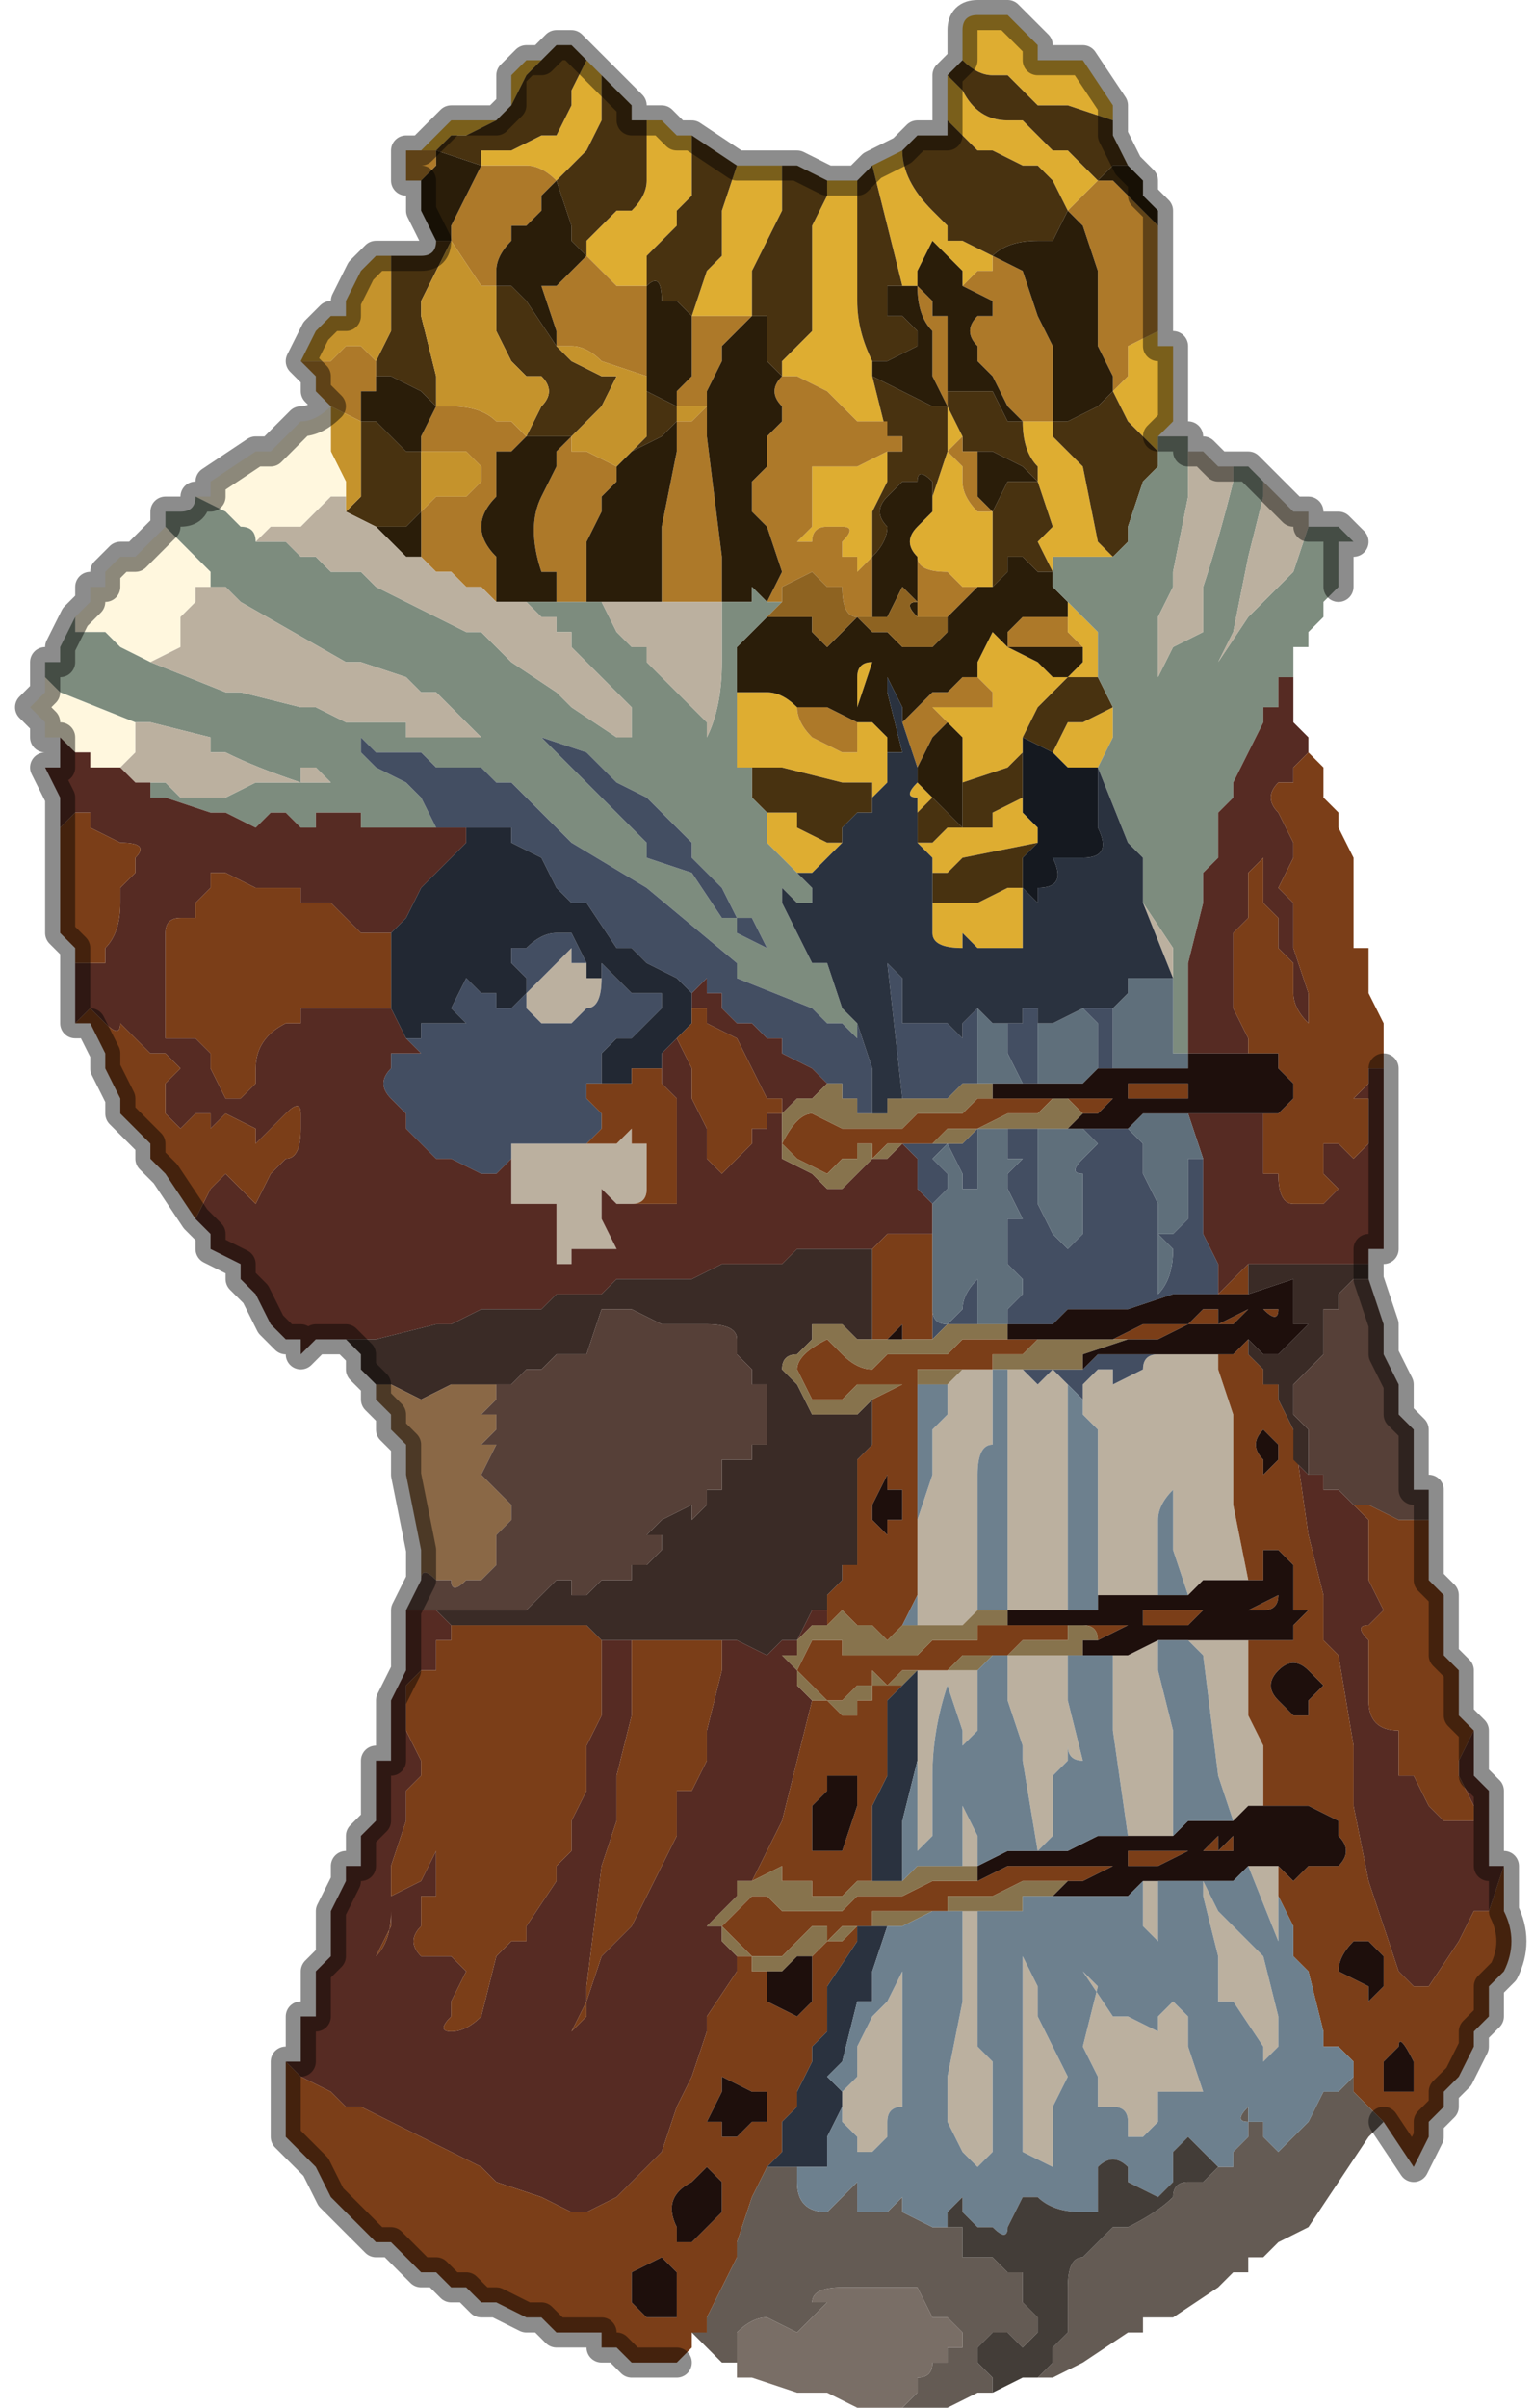 <?xml version="1.0" encoding="UTF-8" standalone="no"?>
<svg xmlns:xlink="http://www.w3.org/1999/xlink" height="8.0px" width="5.1px" xmlns="http://www.w3.org/2000/svg">
  <g transform="matrix(1.0, 0.0, 0.0, 1.0, 2.55, 3.75)">
    <path d="M0.65 -3.55 L0.65 -3.65 Q0.65 -3.7 0.7 -3.7 L0.75 -3.7 0.75 -3.7 0.8 -3.7 0.85 -3.65 0.9 -3.6 0.9 -3.55 1.05 -3.55 1.05 -3.55 1.15 -3.4 1.15 -3.4 1.15 -3.3 1.15 -3.35 1.0 -3.4 0.95 -3.4 0.9 -3.4 0.85 -3.45 0.8 -3.5 0.75 -3.5 Q0.7 -3.5 0.65 -3.55 M1.3 -2.65 L1.3 -2.6 1.35 -2.6 1.35 -2.4 1.35 -2.35 1.3 -2.3 1.3 -2.3 1.3 -2.25 1.3 -2.25 1.2 -2.35 1.15 -2.45 1.2 -2.5 1.2 -2.6 1.2 -2.6 1.3 -2.65 1.3 -2.65 M-1.2 -3.25 L-1.15 -3.25 -1.1 -3.3 -1.05 -3.35 -1.0 -3.35 -0.95 -3.35 -0.9 -3.35 -1.0 -3.3 -1.05 -3.3 -1.05 -3.3 -1.1 -3.25 -1.1 -3.25 -1.15 -3.25 -1.15 -3.25 -1.2 -3.25 M-0.85 -3.4 L-0.85 -3.5 -0.8 -3.55 -0.75 -3.55 -0.8 -3.5 -0.8 -3.5 -0.85 -3.4 M-0.6 -3.55 L-0.6 -3.55 -0.55 -3.5 -0.55 -3.5 -0.55 -3.45 -0.55 -3.35 -0.6 -3.25 -0.6 -3.25 -0.7 -3.15 -0.7 -3.15 Q-0.75 -3.2 -0.8 -3.2 L-0.85 -3.2 -0.95 -3.2 -0.95 -3.25 -0.85 -3.25 -0.85 -3.25 -0.75 -3.3 -0.7 -3.3 -0.65 -3.4 -0.65 -3.45 -0.6 -3.55 M-0.4 -3.35 L-0.35 -3.35 -0.3 -3.3 -0.25 -3.3 -0.25 -3.25 -0.25 -3.1 -0.3 -3.05 -0.3 -3.0 -0.35 -2.95 -0.4 -2.9 -0.4 -2.8 -0.5 -2.8 -0.5 -2.8 -0.6 -2.9 -0.6 -2.9 -0.6 -2.95 -0.55 -3.0 -0.5 -3.05 -0.5 -3.05 -0.45 -3.05 Q-0.4 -3.1 -0.4 -3.15 L-0.4 -3.3 -0.4 -3.35 M-0.1 -3.2 L-0.05 -3.2 0.0 -3.2 0.0 -3.2 0.05 -3.2 0.05 -3.2 0.05 -3.05 -0.05 -2.85 -0.05 -2.7 -0.05 -2.7 -0.15 -2.7 -0.2 -2.7 -0.25 -2.7 -0.2 -2.85 -0.15 -2.9 Q-0.15 -2.95 -0.15 -3.05 L-0.1 -3.2 -0.1 -3.2 M0.2 -3.15 L0.2 -3.15 0.25 -3.15 0.3 -3.15 0.3 -3.05 0.3 -2.75 Q0.3 -2.65 0.35 -2.55 L0.35 -2.55 0.35 -2.5 0.4 -2.3 0.4 -2.35 0.35 -2.35 0.3 -2.35 0.3 -2.35 0.25 -2.4 0.25 -2.4 0.2 -2.45 0.1 -2.5 0.1 -2.5 0.05 -2.5 0.05 -2.55 0.15 -2.65 0.15 -2.7 0.15 -3.0 0.2 -3.1 0.2 -3.15 M0.35 -3.2 L0.45 -3.25 Q0.45 -3.15 0.55 -3.05 L0.6 -3.0 0.6 -2.95 0.65 -2.95 0.75 -2.9 0.75 -2.9 0.75 -2.85 0.7 -2.85 0.65 -2.8 0.65 -2.85 0.6 -2.9 0.55 -2.95 0.5 -2.85 0.5 -2.8 0.5 -2.8 0.45 -2.8 0.4 -3.0 0.4 -3.0 0.35 -3.2 0.35 -3.2 M0.6 -3.35 L0.6 -3.5 0.6 -3.5 0.65 -3.45 Q0.7 -3.35 0.8 -3.35 L0.85 -3.35 0.9 -3.3 0.95 -3.25 1.0 -3.25 1.05 -3.2 1.1 -3.15 1.1 -3.15 1.0 -3.05 0.95 -3.15 0.9 -3.2 0.85 -3.2 0.75 -3.25 0.75 -3.25 0.7 -3.25 0.65 -3.3 0.6 -3.35 0.6 -3.35 M0.35 -2.5 L0.35 -2.5 M0.6 -2.4 L0.6 -2.45 0.6 -2.4 0.65 -2.3 0.65 -2.25 0.65 -2.3 0.6 -2.25 0.6 -2.25 0.65 -2.2 0.65 -2.15 Q0.65 -2.1 0.7 -2.05 L0.75 -2.05 0.75 -2.0 0.75 -1.95 0.75 -1.8 0.75 -1.8 0.7 -1.8 0.7 -1.8 0.65 -1.8 0.6 -1.85 0.6 -1.85 Q0.5 -1.85 0.5 -1.9 0.45 -1.95 0.5 -2.0 L0.55 -2.05 0.55 -2.1 0.55 -2.1 0.6 -2.25 0.6 -2.4 M0.35 -1.9 L0.35 -1.9 0.3 -1.85 Q0.3 -1.85 0.3 -1.9 L0.25 -1.9 0.25 -1.95 Q0.3 -2.0 0.25 -2.0 L0.2 -2.0 Q0.15 -2.0 0.15 -1.95 L0.1 -1.95 0.15 -2.0 0.15 -2.15 0.15 -2.2 0.2 -2.2 0.25 -2.2 0.3 -2.2 0.3 -2.2 0.4 -2.25 0.4 -2.15 0.35 -2.05 0.35 -1.95 0.35 -1.9 M0.85 -2.35 L0.95 -2.35 0.95 -2.3 1.05 -2.2 1.05 -2.2 1.1 -1.95 1.15 -1.9 1.05 -1.9 1.05 -1.9 1.0 -1.9 0.95 -1.9 0.95 -1.85 0.9 -1.95 0.95 -2.0 0.9 -2.15 0.9 -2.2 Q0.85 -2.25 0.85 -2.35 L0.85 -2.35 M1.0 -1.75 L1.05 -1.7 1.05 -1.7 1.1 -1.65 1.1 -1.55 1.1 -1.5 1.1 -1.5 1.05 -1.5 1.05 -1.5 1.0 -1.5 1.0 -1.5 0.95 -1.45 0.9 -1.4 0.85 -1.3 0.85 -1.3 0.85 -1.3 0.85 -1.25 0.8 -1.2 0.65 -1.15 0.65 -1.3 0.6 -1.35 0.6 -1.35 0.55 -1.4 0.6 -1.4 0.65 -1.4 0.7 -1.4 0.75 -1.4 0.75 -1.45 0.7 -1.5 0.7 -1.55 0.75 -1.65 0.8 -1.6 0.8 -1.6 0.9 -1.55 0.95 -1.5 0.95 -1.5 1.0 -1.5 1.0 -1.5 1.05 -1.55 1.05 -1.6 1.0 -1.65 1.0 -1.7 1.0 -1.75 M1.15 -1.4 L1.15 -1.3 1.1 -1.2 1.05 -1.2 1.05 -1.2 1.0 -1.2 0.95 -1.25 0.95 -1.25 0.95 -1.25 1.0 -1.35 1.05 -1.35 1.15 -1.4 M0.9 -2.15 L0.9 -2.15 M-0.05 -1.6 L0.0 -1.6 0.05 -1.6 0.0 -1.6 -0.05 -1.6 -0.05 -1.6 M-0.1 -1.45 L0.0 -1.45 Q0.05 -1.45 0.1 -1.4 L0.1 -1.4 Q0.1 -1.35 0.15 -1.3 L0.15 -1.3 0.25 -1.25 0.3 -1.25 0.3 -1.35 0.3 -1.4 0.3 -1.5 Q0.3 -1.55 0.35 -1.55 L0.3 -1.4 0.3 -1.35 0.35 -1.35 0.35 -1.35 0.4 -1.3 0.4 -1.25 0.4 -1.15 0.35 -1.1 0.35 -1.1 0.35 -1.15 0.25 -1.15 0.05 -1.2 0.05 -1.2 -0.1 -1.2 -0.1 -1.3 -0.1 -1.45 M0.5 -1.15 L0.55 -1.1 0.5 -1.05 0.5 -1.05 0.5 -1.1 Q0.45 -1.1 0.5 -1.15 L0.5 -1.15 M0.85 -1.1 L0.85 -1.05 0.9 -1.0 0.9 -0.95 0.65 -0.9 0.6 -0.85 0.55 -0.85 0.55 -0.85 0.55 -0.9 0.5 -0.95 0.55 -0.95 0.55 -0.95 0.6 -1.0 0.7 -1.0 0.75 -1.0 0.75 -1.05 0.85 -1.1 M0.85 -0.8 L0.85 -0.8 0.85 -0.8 0.85 -0.75 0.85 -0.6 0.75 -0.6 0.75 -0.6 0.7 -0.6 0.65 -0.65 0.65 -0.6 Q0.55 -0.6 0.55 -0.65 L0.55 -0.75 0.6 -0.75 0.65 -0.75 0.7 -0.75 0.8 -0.8 0.85 -0.8 M0.25 -0.95 L0.15 -0.85 0.1 -0.85 0.1 -0.85 0.05 -0.9 0.0 -0.95 0.0 -1.05 0.05 -1.05 0.1 -1.05 0.1 -1.0 0.2 -0.95 0.25 -0.95 M1.1 -1.2 L1.1 -1.2" fill="#dead31" fill-rule="evenodd" stroke="none"/>
    <path d="M0.65 -3.55 Q0.7 -3.5 0.75 -3.5 L0.8 -3.5 0.85 -3.45 0.9 -3.4 0.95 -3.4 1.0 -3.4 1.15 -3.35 1.15 -3.3 1.15 -3.3 1.2 -3.2 1.15 -3.2 1.15 -3.2 1.1 -3.15 1.05 -3.2 1.0 -3.25 0.95 -3.25 0.9 -3.3 0.85 -3.35 0.8 -3.35 Q0.7 -3.35 0.65 -3.45 L0.6 -3.5 0.6 -3.5 0.65 -3.55 M-1.25 -2.9 L-1.2 -2.9 -1.15 -2.9 Q-1.1 -2.9 -1.1 -2.95 L-1.1 -2.95 -1.05 -2.95 -1.1 -2.85 -1.1 -2.85 -1.15 -2.75 -1.15 -2.7 -1.1 -2.5 -1.1 -2.4 -1.15 -2.45 -1.15 -2.45 -1.25 -2.5 -1.3 -2.5 -1.3 -2.55 -1.25 -2.65 Q-1.25 -2.65 -1.25 -2.7 L-1.25 -2.9 M-0.9 -3.35 L-0.85 -3.4 -0.8 -3.5 -0.8 -3.5 -0.75 -3.55 -0.7 -3.6 -0.65 -3.6 -0.65 -3.6 -0.6 -3.55 -0.65 -3.45 -0.65 -3.4 -0.7 -3.3 -0.75 -3.3 -0.85 -3.25 -0.85 -3.25 -0.95 -3.25 -0.95 -3.2 -1.1 -3.25 -1.1 -3.25 -1.05 -3.3 -1.05 -3.3 -1.0 -3.3 -0.9 -3.35 M-0.55 -3.5 L-0.45 -3.4 -0.45 -3.35 -0.4 -3.35 -0.4 -3.3 -0.4 -3.15 Q-0.4 -3.1 -0.45 -3.05 L-0.5 -3.05 -0.5 -3.05 -0.55 -3.0 -0.6 -2.95 -0.6 -2.9 -0.65 -2.95 -0.65 -3.0 -0.7 -3.15 -0.7 -3.15 -0.6 -3.25 -0.6 -3.25 -0.55 -3.35 -0.55 -3.45 -0.55 -3.5 M-0.25 -3.3 L-0.1 -3.2 -0.1 -3.2 -0.15 -3.05 Q-0.15 -2.95 -0.15 -2.9 L-0.2 -2.85 -0.25 -2.7 -0.3 -2.75 -0.35 -2.75 Q-0.35 -2.85 -0.4 -2.8 L-0.4 -2.8 -0.4 -2.9 -0.35 -2.95 -0.3 -3.0 -0.3 -3.05 -0.25 -3.1 -0.25 -3.25 -0.25 -3.3 M0.05 -3.2 L0.1 -3.2 0.2 -3.15 0.2 -3.1 0.15 -3.0 0.15 -2.7 0.15 -2.65 0.05 -2.55 0.05 -2.5 0.0 -2.55 0.0 -2.7 Q0.0 -2.7 -0.05 -2.7 L-0.05 -2.85 0.05 -3.05 0.05 -3.2 M0.3 -3.15 L0.3 -3.15 0.35 -3.2 0.35 -3.2 0.35 -3.2 0.4 -3.0 0.4 -3.0 0.45 -2.8 0.45 -2.8 0.4 -2.8 0.4 -2.7 0.45 -2.7 0.5 -2.65 0.5 -2.6 0.4 -2.55 0.35 -2.55 0.35 -2.55 0.35 -2.55 Q0.3 -2.65 0.3 -2.75 L0.3 -3.05 0.3 -3.15 M0.45 -3.25 L0.5 -3.3 0.55 -3.3 0.55 -3.3 0.6 -3.3 0.6 -3.35 0.6 -3.35 0.65 -3.3 0.7 -3.25 0.75 -3.25 0.75 -3.25 0.85 -3.2 0.9 -3.2 0.95 -3.15 1.0 -3.05 1.0 -3.05 0.95 -2.95 0.9 -2.95 Q0.8 -2.95 0.75 -2.9 L0.75 -2.9 0.65 -2.95 0.6 -2.95 0.6 -3.0 0.55 -3.05 Q0.45 -3.15 0.45 -3.25 M0.4 -2.3 L0.35 -2.5 0.45 -2.45 0.45 -2.45 0.55 -2.4 0.6 -2.4 0.6 -2.25 0.55 -2.1 0.55 -2.1 0.55 -2.15 Q0.5 -2.2 0.5 -2.15 L0.45 -2.15 0.4 -2.1 Q0.35 -2.05 0.4 -2.0 L0.4 -2.0 Q0.4 -1.95 0.35 -1.9 L0.35 -1.95 0.35 -2.05 0.4 -2.15 0.4 -2.25 0.4 -2.25 0.45 -2.25 0.45 -2.3 0.4 -2.3 M0.95 -2.35 L1.0 -2.35 1.1 -2.4 1.1 -2.4 1.15 -2.45 1.2 -2.35 1.3 -2.25 1.3 -2.25 1.3 -2.2 1.25 -2.15 1.25 -2.15 1.2 -2.0 1.2 -1.95 1.15 -1.9 1.1 -1.95 1.05 -2.2 1.05 -2.2 0.95 -2.3 0.95 -2.35 M1.1 -1.5 L1.15 -1.4 1.05 -1.35 1.0 -1.35 0.95 -1.25 0.95 -1.25 0.85 -1.3 0.85 -1.3 0.9 -1.4 0.95 -1.45 1.0 -1.5 1.0 -1.5 1.05 -1.5 1.05 -1.5 1.1 -1.5 1.1 -1.5 M0.85 -2.35 L0.85 -2.35 Q0.85 -2.25 0.9 -2.2 L0.9 -2.15 0.9 -2.15 0.85 -2.2 0.75 -2.25 0.75 -2.25 0.7 -2.25 0.7 -2.25 0.65 -2.25 0.65 -2.3 0.6 -2.4 0.6 -2.45 0.7 -2.45 0.75 -2.45 0.8 -2.35 0.8 -2.35 0.85 -2.35 0.85 -2.35 M0.9 -2.15 L0.95 -2.0 0.9 -1.95 0.95 -1.85 0.9 -1.85 0.85 -1.9 0.8 -1.9 0.8 -1.85 0.75 -1.8 0.75 -1.95 0.75 -2.0 0.75 -2.05 0.75 -2.05 0.8 -2.15 0.8 -2.15 0.85 -2.15 0.9 -2.15 0.9 -2.15 M0.55 -1.1 L0.55 -1.1 0.6 -1.05 0.65 -1.0 0.65 -1.15 0.65 -1.15 0.8 -1.2 0.85 -1.25 0.85 -1.1 0.75 -1.05 0.75 -1.0 0.7 -1.0 0.6 -1.0 0.55 -0.95 0.55 -0.95 0.5 -0.95 0.5 -1.05 0.5 -1.05 0.55 -1.1 M0.9 -0.95 L0.85 -0.9 0.85 -0.8 0.85 -0.8 0.8 -0.8 0.7 -0.75 0.65 -0.75 0.6 -0.75 0.55 -0.75 0.55 -0.85 0.55 -0.85 0.6 -0.85 0.65 -0.9 0.9 -0.95 M0.35 -1.1 L0.35 -1.05 0.3 -1.05 0.25 -1.0 0.25 -0.95 0.2 -0.95 0.1 -1.0 0.1 -1.05 0.05 -1.05 0.0 -1.05 -0.05 -1.1 -0.05 -1.2 -0.1 -1.2 0.05 -1.2 0.05 -1.2 0.25 -1.15 0.35 -1.15 0.35 -1.1 0.35 -1.1 M-0.8 -2.3 L-0.75 -2.4 Q-0.7 -2.45 -0.75 -2.5 -0.75 -2.5 -0.8 -2.5 L-0.8 -2.5 -0.85 -2.55 -0.9 -2.65 -0.9 -2.75 -0.9 -2.8 -0.85 -2.8 -0.8 -2.75 -0.7 -2.6 -0.65 -2.55 -0.55 -2.5 -0.5 -2.5 -0.5 -2.5 -0.55 -2.4 -0.55 -2.4 -0.65 -2.3 -0.7 -2.3 -0.7 -2.3 -0.8 -2.3 -0.8 -2.3 M-0.7 -2.6 L-0.7 -2.6 M-0.3 -2.4 L-0.3 -2.35 -0.35 -2.3 -0.45 -2.25 -0.45 -2.25 -0.5 -2.2 -0.5 -2.2 -0.4 -2.3 -0.4 -2.4 -0.4 -2.5 -0.4 -2.45 -0.3 -2.4 M-1.15 -2.25 L-1.15 -2.2 -1.15 -2.05 -1.15 -2.05 -1.2 -2.0 -1.3 -2.0 -1.3 -2.0 -1.3 -2.0 -1.4 -2.05 -1.35 -2.1 -1.35 -2.15 -1.35 -2.35 -1.3 -2.35 -1.2 -2.25 -1.15 -2.25" fill="#483210" fill-rule="evenodd" stroke="none"/>
    <path d="M1.3 -3.0 L1.3 -2.85 1.3 -2.8 1.3 -2.7 1.3 -2.65 1.3 -2.65 1.2 -2.6 1.2 -2.6 1.2 -2.5 1.15 -2.45 1.15 -2.5 1.1 -2.6 1.1 -2.85 1.1 -2.85 1.05 -3.0 1.0 -3.05 1.1 -3.15 1.1 -3.15 1.15 -3.15 1.3 -3.0 M-1.45 -2.4 L-1.5 -2.45 -1.5 -2.5 -1.55 -2.55 -1.5 -2.55 -1.45 -2.55 -1.4 -2.6 -1.4 -2.6 -1.35 -2.6 -1.3 -2.55 -1.3 -2.5 -1.3 -2.45 -1.35 -2.45 -1.35 -2.35 -1.45 -2.4 -1.45 -2.4 M-1.15 -3.1 L-1.15 -3.15 -1.2 -3.15 -1.2 -3.25 -1.15 -3.25 -1.15 -3.25 -1.1 -3.25 -1.1 -3.2 -1.15 -3.15 -1.15 -3.1 M0.05 -2.5 L0.1 -2.5 0.1 -2.5 0.2 -2.45 0.25 -2.4 0.25 -2.4 0.3 -2.35 0.3 -2.35 0.35 -2.35 0.4 -2.35 0.4 -2.3 0.45 -2.3 0.45 -2.25 0.4 -2.25 0.4 -2.25 0.3 -2.2 0.3 -2.2 0.25 -2.2 0.2 -2.2 0.15 -2.2 0.15 -2.15 0.15 -2.0 0.1 -1.95 0.15 -1.95 Q0.15 -2.0 0.2 -2.0 L0.25 -2.0 Q0.3 -2.0 0.25 -1.95 L0.25 -1.9 0.3 -1.9 Q0.3 -1.85 0.3 -1.85 L0.35 -1.9 0.35 -1.9 0.35 -1.85 0.35 -1.7 Q0.3 -1.7 0.3 -1.7 0.25 -1.7 0.25 -1.8 L0.2 -1.8 0.15 -1.85 0.15 -1.85 0.05 -1.8 0.05 -1.75 0.05 -1.75 0.0 -1.75 0.05 -1.85 0.0 -2.0 -0.05 -2.05 -0.05 -2.15 0.0 -2.2 0.0 -2.3 0.05 -2.35 0.05 -2.4 Q0.0 -2.45 0.05 -2.5 M0.35 -2.5 L0.35 -2.55 0.35 -2.5 M0.45 -2.8 L0.5 -2.8 0.5 -2.8 0.45 -2.8 M0.65 -2.8 L0.7 -2.85 0.75 -2.85 0.75 -2.9 0.75 -2.9 0.85 -2.85 0.9 -2.7 0.95 -2.6 0.95 -2.5 0.95 -2.35 0.85 -2.35 0.8 -2.4 0.75 -2.5 0.7 -2.55 0.7 -2.6 Q0.65 -2.65 0.7 -2.7 L0.75 -2.7 0.75 -2.75 0.65 -2.8 M0.6 -2.4 L0.55 -2.5 0.55 -2.55 0.55 -2.65 Q0.5 -2.7 0.5 -2.8 L0.55 -2.75 0.55 -2.7 0.6 -2.7 0.6 -2.6 0.6 -2.45 0.6 -2.4 M1.05 -1.6 L1.0 -1.6 1.0 -1.6 0.9 -1.6 0.8 -1.6 0.8 -1.65 0.85 -1.7 0.9 -1.7 0.9 -1.7 1.0 -1.7 1.0 -1.65 1.05 -1.6 M0.8 -1.6 L0.8 -1.6 M0.65 -2.25 L0.7 -2.25 0.7 -2.1 0.75 -2.05 0.7 -2.05 Q0.65 -2.1 0.65 -2.15 L0.65 -2.2 0.6 -2.25 0.6 -2.25 0.65 -2.3 0.65 -2.25 M0.9 -2.15 L0.9 -2.15 0.9 -2.15 M0.55 -2.1 L0.55 -2.05 0.55 -2.1 M0.5 -1.9 Q0.5 -1.85 0.6 -1.85 L0.6 -1.85 0.65 -1.8 0.7 -1.8 0.7 -1.8 0.6 -1.7 0.55 -1.7 0.55 -1.7 0.5 -1.7 0.5 -1.9 M-0.1 -1.6 L-0.05 -1.6 -0.05 -1.6 -0.1 -1.6 -0.1 -1.6 M0.1 -1.4 L0.15 -1.4 0.2 -1.4 0.3 -1.35 0.3 -1.25 0.25 -1.25 0.15 -1.3 0.15 -1.3 Q0.1 -1.35 0.1 -1.4 L0.1 -1.4 M0.45 -1.35 L0.5 -1.4 0.5 -1.4 0.55 -1.45 0.6 -1.45 0.65 -1.5 0.7 -1.5 0.75 -1.45 0.75 -1.4 0.7 -1.4 0.65 -1.4 0.6 -1.4 0.55 -1.4 0.6 -1.35 0.6 -1.35 0.55 -1.3 0.5 -1.2 0.45 -1.35 M-1.05 -2.95 L-1.05 -3.0 -0.95 -3.2 -0.95 -3.2 -0.85 -3.2 -0.8 -3.2 Q-0.75 -3.2 -0.7 -3.15 L-0.75 -3.1 -0.75 -3.05 -0.8 -3.0 -0.85 -3.0 -0.85 -2.95 Q-0.9 -2.9 -0.9 -2.85 L-0.9 -2.8 Q-0.95 -2.8 -0.95 -2.8 L-1.05 -2.95 M-1.1 -2.4 L-1.05 -2.4 Q-0.95 -2.4 -0.9 -2.35 L-0.85 -2.35 -0.8 -2.3 -0.85 -2.25 -0.9 -2.25 -0.9 -2.1 Q-1.0 -2.0 -0.9 -1.9 L-0.9 -1.85 -0.9 -1.75 -0.95 -1.8 -1.0 -1.8 -1.05 -1.85 -1.1 -1.85 -1.15 -1.9 -1.15 -1.9 -1.15 -2.0 -1.15 -2.05 -1.15 -2.05 -1.1 -2.1 -1.05 -2.1 -1.0 -2.1 -1.0 -2.1 -0.95 -2.15 -0.95 -2.2 -1.0 -2.25 -1.05 -2.25 -1.15 -2.25 -1.15 -2.25 -1.15 -2.3 -1.1 -2.4 M-0.7 -2.6 L-0.7 -2.65 -0.75 -2.8 -0.7 -2.8 -0.65 -2.85 -0.6 -2.9 -0.6 -2.9 -0.5 -2.8 -0.5 -2.8 -0.4 -2.8 -0.4 -2.6 -0.4 -2.5 -0.55 -2.55 -0.55 -2.55 Q-0.6 -2.6 -0.65 -2.6 L-0.7 -2.6 -0.7 -2.6 M-0.25 -2.7 L-0.2 -2.7 -0.15 -2.7 -0.05 -2.7 -0.05 -2.7 -0.1 -2.65 -0.15 -2.6 -0.15 -2.55 -0.2 -2.45 -0.2 -2.3 -0.15 -1.9 -0.15 -1.85 -0.15 -1.75 -0.25 -1.75 -0.35 -1.75 -0.35 -1.75 -0.35 -1.85 -0.35 -2.0 -0.3 -2.25 -0.3 -2.35 -0.25 -2.35 -0.25 -2.35 Q-0.2 -2.4 -0.2 -2.4 L-0.25 -2.4 -0.3 -2.4 -0.3 -2.45 -0.25 -2.5 -0.25 -2.5 -0.25 -2.7 M-0.5 -2.2 L-0.5 -2.2 -0.5 -2.15 -0.55 -2.1 -0.55 -2.05 -0.6 -1.95 -0.6 -1.75 -0.6 -1.75 -0.6 -1.75 -0.7 -1.75 -0.7 -1.85 -0.75 -1.85 Q-0.8 -2.0 -0.75 -2.1 L-0.7 -2.2 -0.7 -2.25 -0.65 -2.3 -0.65 -2.25 -0.6 -2.25 -0.5 -2.2 -0.5 -2.2" fill="#ad7929" fill-rule="evenodd" stroke="none"/>
    <path d="M1.2 -3.2 L1.2 -3.2 1.25 -3.15 1.25 -3.1 1.3 -3.05 1.3 -3.0 1.15 -3.15 1.1 -3.15 1.15 -3.2 1.15 -3.2 1.2 -3.2 M-1.1 -2.95 L-1.15 -3.05 -1.15 -3.1 -1.15 -3.15 -1.1 -3.2 -1.1 -3.25 -0.95 -3.2 -0.95 -3.2 -1.05 -3.0 -1.05 -2.95 -1.1 -2.95 -1.1 -2.95 M0.35 -2.5 L0.35 -2.5 0.35 -2.55 0.35 -2.55 0.4 -2.55 0.5 -2.6 0.5 -2.65 0.45 -2.7 0.4 -2.7 0.4 -2.8 0.45 -2.8 0.45 -2.8 0.5 -2.8 Q0.5 -2.7 0.55 -2.65 L0.55 -2.55 0.55 -2.5 0.6 -2.4 0.55 -2.4 0.45 -2.45 0.45 -2.45 0.35 -2.5 M0.5 -2.8 L0.5 -2.85 0.55 -2.95 0.6 -2.9 0.65 -2.85 0.65 -2.8 0.75 -2.75 0.75 -2.7 0.7 -2.7 Q0.65 -2.65 0.7 -2.6 L0.7 -2.55 0.75 -2.5 0.8 -2.4 0.85 -2.35 0.85 -2.35 0.8 -2.35 0.8 -2.35 0.75 -2.45 0.7 -2.45 0.6 -2.45 0.6 -2.6 0.6 -2.7 0.55 -2.7 0.55 -2.75 0.5 -2.8 M-0.05 -2.7 Q0.0 -2.7 0.0 -2.7 L0.0 -2.55 0.05 -2.5 Q0.0 -2.45 0.05 -2.4 L0.05 -2.35 0.0 -2.3 0.0 -2.2 -0.05 -2.15 -0.05 -2.05 0.0 -2.0 0.05 -1.85 0.0 -1.75 -0.05 -1.8 -0.05 -1.75 -0.15 -1.75 -0.15 -1.85 -0.15 -1.9 -0.2 -2.3 -0.2 -2.45 -0.15 -2.55 -0.15 -2.6 -0.1 -2.65 -0.05 -2.7 M0.35 -1.7 L0.35 -1.85 0.35 -1.9 Q0.4 -1.95 0.4 -2.0 L0.4 -2.0 Q0.35 -2.05 0.4 -2.1 L0.45 -2.15 0.5 -2.15 Q0.5 -2.2 0.55 -2.15 L0.55 -2.1 0.55 -2.05 0.5 -2.0 Q0.45 -1.95 0.5 -1.9 L0.5 -1.7 Q0.45 -1.75 0.5 -1.75 L0.45 -1.8 0.4 -1.7 0.35 -1.7 0.35 -1.7 M0.75 -2.9 Q0.8 -2.95 0.9 -2.95 L0.95 -2.95 1.0 -3.05 1.0 -3.05 1.05 -3.0 1.1 -2.85 1.1 -2.85 1.1 -2.6 1.15 -2.5 1.15 -2.45 1.1 -2.4 1.1 -2.4 1.0 -2.35 0.95 -2.35 0.95 -2.5 0.95 -2.6 0.9 -2.7 0.85 -2.85 0.75 -2.9 0.75 -2.9 M0.95 -1.9 L0.95 -1.8 0.95 -1.8 1.0 -1.75 1.0 -1.75 1.0 -1.7 0.9 -1.7 0.9 -1.7 0.85 -1.7 0.8 -1.65 0.8 -1.6 0.9 -1.6 1.0 -1.6 1.0 -1.6 1.05 -1.6 1.05 -1.55 1.0 -1.5 1.0 -1.5 0.95 -1.5 0.95 -1.5 0.9 -1.55 0.8 -1.6 0.75 -1.65 0.7 -1.55 0.7 -1.5 0.65 -1.5 0.6 -1.45 0.55 -1.45 0.5 -1.4 0.5 -1.4 0.45 -1.35 0.45 -1.4 0.4 -1.5 0.4 -1.45 0.45 -1.25 0.4 -1.25 0.4 -1.3 0.35 -1.35 0.35 -1.35 0.3 -1.35 0.3 -1.4 0.35 -1.55 Q0.3 -1.55 0.3 -1.5 L0.3 -1.4 0.3 -1.35 0.2 -1.4 0.15 -1.4 0.1 -1.4 Q0.05 -1.45 0.0 -1.45 L-0.1 -1.45 -0.1 -1.6 0.0 -1.7 0.0 -1.7 0.05 -1.7 0.15 -1.7 0.15 -1.65 0.2 -1.6 0.3 -1.7 0.35 -1.65 0.35 -1.65 0.4 -1.65 0.45 -1.6 0.5 -1.6 0.5 -1.6 0.55 -1.6 0.6 -1.65 0.6 -1.7 0.7 -1.8 0.75 -1.8 0.75 -1.8 0.8 -1.85 0.8 -1.9 0.85 -1.9 0.9 -1.85 0.95 -1.85 0.95 -1.9 M0.7 -2.25 L0.7 -2.25 0.75 -2.25 0.75 -2.25 0.85 -2.2 0.9 -2.15 0.9 -2.15 0.9 -2.15 0.85 -2.15 0.8 -2.15 0.8 -2.15 0.75 -2.05 0.75 -2.05 0.7 -2.1 0.7 -2.25 M0.9 -2.15 L0.9 -2.15 M-0.05 -1.6 L-0.1 -1.6 -0.05 -1.6 -0.05 -1.6 -0.05 -1.6 0.0 -1.6 0.05 -1.6 0.0 -1.6 -0.05 -1.6 M0.5 -1.2 L0.55 -1.3 0.6 -1.35 0.65 -1.3 0.65 -1.15 0.65 -1.15 0.65 -1.0 0.6 -1.05 0.55 -1.1 0.55 -1.1 0.5 -1.15 0.5 -1.2 M-0.9 -2.8 L-0.9 -2.85 Q-0.9 -2.9 -0.85 -2.95 L-0.85 -3.0 -0.8 -3.0 -0.75 -3.05 -0.75 -3.1 -0.7 -3.15 -0.65 -3.0 -0.65 -2.95 -0.6 -2.9 -0.65 -2.85 -0.7 -2.8 -0.75 -2.8 -0.7 -2.65 -0.7 -2.6 -0.8 -2.75 -0.85 -2.8 -0.9 -2.8 M-1.35 -2.35 L-1.35 -2.45 -1.3 -2.45 -1.3 -2.5 -1.25 -2.5 -1.15 -2.45 -1.15 -2.45 -1.1 -2.4 -1.15 -2.3 -1.15 -2.25 -1.2 -2.25 -1.3 -2.35 -1.35 -2.35 M-1.15 -2.05 L-1.15 -2.0 -1.15 -1.9 -1.15 -1.9 -1.15 -1.9 -1.2 -1.9 -1.3 -2.0 -1.3 -2.0 -1.3 -2.0 -1.2 -2.0 -1.15 -2.05 -1.15 -2.05 M-0.9 -1.75 L-0.9 -1.85 -0.9 -1.9 Q-1.0 -2.0 -0.9 -2.1 L-0.9 -2.25 -0.85 -2.25 -0.8 -2.3 -0.8 -2.3 -0.7 -2.3 -0.7 -2.3 -0.65 -2.3 -0.7 -2.25 -0.7 -2.2 -0.75 -2.1 Q-0.8 -2.0 -0.75 -1.85 L-0.7 -1.85 -0.7 -1.75 -0.75 -1.75 -0.8 -1.75 -0.9 -1.75 -0.9 -1.75 M-0.15 -1.75 L-0.15 -1.75 M-0.4 -2.5 L-0.4 -2.6 -0.4 -2.8 -0.4 -2.8 Q-0.35 -2.85 -0.35 -2.75 L-0.3 -2.75 -0.25 -2.7 -0.25 -2.5 -0.25 -2.5 -0.3 -2.45 -0.3 -2.4 -0.4 -2.45 -0.4 -2.5 M-0.3 -2.35 L-0.3 -2.25 -0.35 -2.0 -0.35 -1.85 -0.35 -1.75 -0.55 -1.75 -0.55 -1.75 -0.55 -1.75 -0.6 -1.75 -0.6 -1.75 -0.6 -1.95 -0.55 -2.05 -0.55 -2.1 -0.5 -2.15 -0.5 -2.2 -0.5 -2.2 -0.5 -2.2 -0.45 -2.25 -0.45 -2.25 -0.35 -2.3 -0.3 -2.35" fill="#2a1d09" fill-rule="evenodd" stroke="none"/>
    <path d="M-1.55 -2.55 L-1.5 -2.65 -1.45 -2.7 -1.4 -2.7 Q-1.4 -2.75 -1.4 -2.75 L-1.35 -2.85 -1.3 -2.9 -1.25 -2.9 -1.25 -2.7 Q-1.25 -2.65 -1.25 -2.65 L-1.3 -2.55 -1.3 -2.5 -1.3 -2.55 -1.35 -2.6 -1.4 -2.6 -1.4 -2.6 -1.45 -2.55 -1.5 -2.55 -1.55 -2.55 M-1.05 -2.95 L-0.95 -2.8 Q-0.95 -2.8 -0.9 -2.8 L-0.9 -2.75 -0.9 -2.65 -0.85 -2.55 -0.8 -2.5 -0.8 -2.5 Q-0.75 -2.5 -0.75 -2.5 -0.7 -2.45 -0.75 -2.4 L-0.8 -2.3 -0.85 -2.35 -0.9 -2.35 Q-0.95 -2.4 -1.05 -2.4 L-1.1 -2.4 -1.1 -2.5 -1.15 -2.7 -1.15 -2.75 -1.1 -2.85 -1.1 -2.85 -1.05 -2.95 M-1.15 -2.25 L-1.15 -2.25 -1.05 -2.25 -1.0 -2.25 -0.95 -2.2 -0.95 -2.15 -1.0 -2.1 -1.0 -2.1 -1.05 -2.1 -1.1 -2.1 -1.15 -2.05 -1.15 -2.05 -1.15 -2.2 -1.15 -2.25 M-0.65 -2.3 L-0.55 -2.4 -0.55 -2.4 -0.5 -2.5 -0.5 -2.5 -0.55 -2.5 -0.65 -2.55 -0.7 -2.6 -0.65 -2.6 Q-0.6 -2.6 -0.55 -2.55 L-0.55 -2.55 -0.4 -2.5 -0.4 -2.4 -0.4 -2.3 -0.5 -2.2 -0.5 -2.2 -0.6 -2.25 -0.65 -2.25 -0.65 -2.3 M-0.3 -2.4 L-0.25 -2.4 -0.2 -2.4 Q-0.2 -2.4 -0.25 -2.35 L-0.25 -2.35 -0.3 -2.35 -0.3 -2.4 M-1.35 -2.35 L-1.35 -2.15 -1.35 -2.1 -1.4 -2.05 -1.4 -2.1 -1.4 -2.15 -1.45 -2.25 -1.45 -2.4 -1.35 -2.35" fill="#c5932c" fill-rule="evenodd" stroke="none"/>
    <path d="M-2.35 -1.3 L-2.4 -1.3 -2.4 -1.35 -2.45 -1.4 -2.4 -1.45 -2.4 -1.5 -2.35 -1.45 -2.1 -1.35 -2.1 -1.35 -2.1 -1.25 -2.15 -1.2 -2.15 -1.2 -2.2 -1.2 -2.25 -1.2 -2.25 -1.25 -2.3 -1.25 -2.35 -1.3 M-2.3 -1.7 L-2.25 -1.75 -2.25 -1.8 -2.2 -1.8 -2.2 -1.85 -2.15 -1.9 -2.15 -1.9 -2.1 -1.9 -2.0 -2.0 -1.85 -1.85 -1.85 -1.8 -1.9 -1.8 -1.9 -1.75 -1.95 -1.7 -1.95 -1.65 -1.95 -1.6 -2.05 -1.55 -2.05 -1.55 -2.15 -1.6 -2.2 -1.65 -2.3 -1.65 -2.3 -1.7 M-1.9 -2.1 L-1.85 -2.1 -1.85 -2.15 -1.7 -2.25 -1.65 -2.25 -1.65 -2.25 -1.55 -2.35 -1.55 -2.35 Q-1.5 -2.35 -1.45 -2.4 L-1.45 -2.4 -1.45 -2.25 -1.4 -2.15 -1.4 -2.1 -1.45 -2.1 -1.45 -2.1 -1.5 -2.05 -1.5 -2.05 -1.55 -2.0 -1.6 -2.0 -1.6 -2.0 -1.65 -2.0 -1.7 -1.95 Q-1.7 -2.0 -1.75 -2.0 L-1.8 -2.05 -1.9 -2.1" fill="#fff7de" fill-rule="evenodd" stroke="none"/>
    <path d="M1.3 -2.3 L1.35 -2.3 1.4 -2.3 1.4 -2.25 1.4 -2.1 1.35 -1.85 1.35 -1.8 1.3 -1.7 1.3 -1.5 1.35 -1.6 1.45 -1.65 1.45 -1.8 Q1.5 -1.95 1.55 -2.15 L1.55 -2.2 1.6 -2.2 1.65 -2.15 1.65 -2.1 1.6 -1.9 1.6 -1.9 1.55 -1.65 1.5 -1.55 1.6 -1.7 1.65 -1.75 1.7 -1.8 1.75 -1.85 1.8 -2.0 1.85 -2.0 1.85 -2.0 1.9 -2.0 1.95 -1.95 1.9 -1.95 1.9 -1.8 1.9 -1.8 1.85 -1.75 1.85 -1.7 1.8 -1.65 1.8 -1.6 1.75 -1.6 1.75 -1.5 1.7 -1.5 1.7 -1.4 1.65 -1.4 1.65 -1.35 1.6 -1.25 1.6 -1.25 1.55 -1.15 1.55 -1.15 1.55 -1.1 1.5 -1.05 1.5 -1.0 1.5 -0.9 1.45 -0.85 1.45 -0.8 1.45 -0.75 1.4 -0.55 1.4 -0.55 1.4 -0.25 1.35 -0.25 1.35 -0.3 1.35 -0.45 1.35 -0.5 1.35 -0.6 1.25 -0.75 1.25 -0.9 1.2 -0.95 1.1 -1.2 1.15 -1.3 1.15 -1.4 1.1 -1.5 1.1 -1.55 1.1 -1.65 1.05 -1.7 1.05 -1.7 1.0 -1.75 1.0 -1.75 0.95 -1.8 0.95 -1.8 0.95 -1.9 1.0 -1.9 1.05 -1.9 1.05 -1.9 1.15 -1.9 1.2 -1.95 1.2 -2.0 1.25 -2.15 1.25 -2.15 1.3 -2.2 1.3 -2.25 1.3 -2.3 M-2.4 -1.5 L-2.4 -1.55 -2.35 -1.55 -2.35 -1.6 -2.3 -1.7 -2.3 -1.65 -2.2 -1.65 -2.15 -1.6 -2.05 -1.55 -2.05 -1.55 -1.8 -1.45 -1.8 -1.45 -1.75 -1.45 -1.55 -1.4 -1.5 -1.4 -1.4 -1.35 -1.4 -1.35 -1.2 -1.35 -1.2 -1.3 -1.05 -1.3 -1.05 -1.3 -0.95 -1.3 -1.0 -1.35 -1.1 -1.45 -1.15 -1.45 -1.2 -1.5 -1.35 -1.55 -1.4 -1.55 -1.75 -1.75 -1.8 -1.8 -1.85 -1.8 -1.85 -1.85 -2.0 -2.0 -2.0 -2.05 -1.95 -2.05 Q-1.9 -2.05 -1.9 -2.1 L-1.8 -2.05 -1.75 -2.0 Q-1.7 -2.0 -1.7 -1.95 L-1.65 -1.95 -1.6 -1.95 -1.55 -1.9 -1.5 -1.9 -1.45 -1.85 -1.4 -1.85 -1.4 -1.85 -1.35 -1.85 -1.3 -1.8 -1.2 -1.75 -1.0 -1.65 -0.95 -1.65 -0.85 -1.55 -0.7 -1.45 -0.65 -1.4 -0.5 -1.3 -0.45 -1.3 Q-0.45 -1.25 -0.45 -1.3 L-0.45 -1.4 -0.5 -1.45 -0.65 -1.6 -0.65 -1.65 -0.7 -1.65 -0.7 -1.7 -0.75 -1.7 -0.8 -1.75 -0.75 -1.75 -0.7 -1.75 -0.6 -1.75 -0.6 -1.75 -0.55 -1.75 -0.55 -1.75 -0.5 -1.65 -0.45 -1.6 -0.4 -1.6 -0.4 -1.55 -0.25 -1.4 -0.2 -1.35 -0.2 -1.3 Q-0.15 -1.4 -0.15 -1.55 L-0.15 -1.75 -0.05 -1.75 -0.05 -1.8 0.0 -1.75 0.05 -1.75 0.05 -1.75 0.0 -1.7 0.0 -1.7 -0.1 -1.6 -0.1 -1.45 -0.1 -1.3 -0.1 -1.2 -0.05 -1.2 -0.05 -1.1 0.0 -1.05 0.0 -0.95 0.05 -0.9 0.1 -0.85 0.1 -0.85 0.15 -0.8 0.15 -0.75 0.1 -0.75 0.05 -0.8 0.05 -0.75 0.1 -0.65 0.15 -0.55 0.2 -0.55 0.25 -0.4 0.3 -0.35 0.3 -0.3 0.25 -0.35 0.25 -0.35 0.2 -0.35 0.15 -0.4 -0.1 -0.5 -0.1 -0.55 -0.4 -0.8 -0.4 -0.8 -0.65 -0.95 -0.7 -1.0 -0.8 -1.1 -0.85 -1.15 -0.9 -1.15 -0.9 -1.15 -0.95 -1.2 -1.1 -1.2 -1.15 -1.25 -1.3 -1.25 -1.3 -1.25 -1.35 -1.3 -1.35 -1.25 -1.3 -1.2 -1.3 -1.2 -1.2 -1.15 -1.2 -1.15 -1.15 -1.1 -1.1 -1.0 -1.05 -1.0 -1.1 -1.0 -1.2 -1.0 -1.3 -1.0 -1.35 -1.0 -1.35 -1.05 -1.4 -1.05 -1.5 -1.05 -1.5 -1.0 -1.55 -1.0 -1.6 -1.05 -1.65 -1.05 -1.65 -1.05 -1.7 -1.0 -1.8 -1.05 -1.85 -1.05 -2.0 -1.1 -2.05 -1.1 -2.05 -1.15 -2.0 -1.15 -2.0 -1.15 -1.95 -1.1 -1.8 -1.1 -1.8 -1.1 -1.7 -1.15 -1.55 -1.15 -1.55 -1.15 -1.45 -1.15 -1.45 -1.15 -1.5 -1.2 -1.55 -1.2 -1.55 -1.15 Q-1.7 -1.2 -1.8 -1.25 L-1.8 -1.25 -1.85 -1.25 -1.85 -1.3 -2.05 -1.35 -2.1 -1.35 -2.1 -1.35 -2.35 -1.45 -2.4 -1.5 M1.25 -0.75 L1.25 -0.75 M-0.85 -1.4 L-0.6 -1.15 -0.55 -1.1 -0.5 -1.05 -0.5 -1.05 -0.4 -0.95 -0.4 -0.9 -0.25 -0.85 -0.15 -0.7 -0.1 -0.7 -0.1 -0.65 0.0 -0.6 -0.05 -0.7 -0.1 -0.7 -0.15 -0.8 -0.25 -0.9 -0.25 -0.95 -0.4 -1.1 -0.5 -1.15 -0.6 -1.25 -0.75 -1.3 -0.8 -1.35 -0.8 -1.35 -0.85 -1.4 M-0.1 -1.6 L-0.1 -1.6" fill="#7d8c7e" fill-rule="evenodd" stroke="none"/>
    <path d="M1.4 -2.25 L1.45 -2.25 1.5 -2.2 1.55 -2.2 1.55 -2.2 1.55 -2.15 Q1.5 -1.95 1.45 -1.8 L1.45 -1.65 1.35 -1.6 1.3 -1.5 1.3 -1.7 1.35 -1.8 1.35 -1.85 1.4 -2.1 1.4 -2.25 M1.65 -2.15 L1.65 -2.15 1.7 -2.1 1.7 -2.1 1.75 -2.05 1.8 -2.05 1.8 -2.0 1.75 -1.85 1.7 -1.8 1.65 -1.75 1.6 -1.7 1.5 -1.55 1.55 -1.65 1.6 -1.9 1.6 -1.9 1.65 -2.1 1.65 -2.15 M1.25 -0.75 L1.35 -0.6 1.35 -0.5 1.25 -0.75 M-0.5 0.25 L-0.55 0.2 -0.55 0.3 -0.5 0.4 -0.5 0.4 -0.55 0.4 -0.6 0.4 -0.65 0.4 -0.65 0.45 -0.7 0.45 -0.7 0.25 -0.7 0.25 -0.7 0.25 -0.75 0.25 -0.8 0.25 -0.85 0.25 -0.85 0.1 -0.85 0.05 -0.8 0.05 -0.75 0.05 -0.75 0.05 -0.7 0.05 -0.7 0.05 -0.65 0.05 -0.65 0.05 -0.6 0.05 -0.6 0.05 -0.6 0.05 -0.55 0.05 -0.5 0.05 -0.45 0.0 -0.45 0.05 -0.4 0.05 -0.4 0.2 Q-0.4 0.25 -0.45 0.25 L-0.45 0.25 -0.5 0.25 M1.4 0.75 L1.5 0.75 1.5 0.8 1.55 0.95 1.55 1.15 1.55 1.25 1.6 1.5 1.55 1.5 1.45 1.5 1.4 1.55 1.35 1.4 1.35 1.35 1.35 1.2 Q1.3 1.25 1.3 1.3 L1.3 1.4 1.3 1.55 1.2 1.55 1.15 1.55 1.1 1.55 1.1 1.3 1.1 1.05 1.1 1.0 1.05 0.95 1.05 0.9 1.05 0.85 1.1 0.8 1.15 0.8 1.15 0.85 1.25 0.8 Q1.25 0.75 1.3 0.75 L1.35 0.75 1.4 0.75 M1.0 0.85 L1.0 0.95 1.0 1.15 1.0 1.4 1.0 1.6 0.95 1.6 0.9 1.6 0.8 1.6 0.8 1.45 Q0.8 1.35 0.8 1.2 L0.8 1.1 0.8 0.9 0.8 0.8 0.85 0.8 0.9 0.85 0.95 0.8 1.0 0.85 M0.6 0.85 L0.65 0.8 0.7 0.8 0.75 0.8 0.75 0.9 0.75 1.05 Q0.7 1.05 0.7 1.15 L0.7 1.4 0.7 1.6 0.65 1.65 0.6 1.65 0.5 1.65 0.5 1.5 0.5 1.3 0.55 1.15 0.55 1.0 0.6 0.95 0.6 0.85 M1.15 1.75 L1.2 1.75 1.3 1.7 1.3 1.8 1.35 2.0 1.35 2.35 1.3 2.35 1.2 2.35 1.15 2.0 1.15 1.75 M1.4 1.7 L1.55 1.7 1.6 1.7 1.6 1.9 1.6 1.95 1.65 2.05 1.65 2.25 1.6 2.25 1.55 2.3 1.5 2.15 1.45 1.75 1.4 1.7 M0.5 1.8 L0.55 1.8 0.6 1.8 0.65 1.8 0.7 1.8 0.7 2.0 0.65 2.05 0.65 2.0 0.6 1.85 Q0.55 2.0 0.55 2.15 L0.55 2.2 0.55 2.35 0.5 2.4 0.5 2.25 0.5 1.85 0.5 1.8 M0.8 1.75 L0.9 1.75 1.0 1.75 1.0 1.9 1.05 2.1 Q1.0 2.1 1.0 2.05 L1.0 2.1 0.95 2.15 0.95 2.35 0.9 2.4 0.85 2.1 0.85 2.05 0.8 1.9 0.8 1.75 M0.65 2.45 L0.65 2.25 0.7 2.35 0.7 2.45 0.65 2.45 M1.6 2.45 L1.65 2.45 1.7 2.45 1.7 2.7 1.6 2.45 M1.3 2.5 L1.3 2.7 Q1.3 2.7 1.25 2.65 L1.25 2.55 1.25 2.5 1.3 2.5 M0.7 2.6 L0.7 2.95 0.7 3.05 0.75 3.1 0.75 3.35 0.75 3.4 0.7 3.45 0.65 3.4 0.6 3.3 0.6 3.15 0.65 2.9 0.65 2.65 0.65 2.6 0.7 2.6 M1.6 2.7 L1.65 2.75 1.7 2.95 1.7 3.05 1.65 3.1 1.65 3.05 1.55 2.9 Q1.55 2.9 1.5 2.9 L1.5 2.95 1.5 2.75 1.45 2.55 1.45 2.5 1.5 2.6 1.55 2.65 1.6 2.7 M1.05 3.05 L1.1 2.85 1.05 2.8 1.15 2.95 1.2 2.95 1.3 3.0 1.3 2.95 1.35 2.9 1.4 2.95 1.4 3.05 1.45 3.2 1.4 3.2 1.3 3.2 Q1.3 3.2 1.3 3.25 L1.3 3.3 1.25 3.35 1.2 3.35 1.2 3.3 Q1.2 3.25 1.15 3.25 L1.1 3.25 1.1 3.15 1.05 3.05 M0.85 2.8 L0.85 2.75 0.9 2.85 0.9 2.95 0.95 3.05 1.0 3.15 0.95 3.25 0.95 3.35 0.95 3.45 0.85 3.4 0.85 3.2 0.85 2.95 0.85 2.8 M0.4 2.9 L0.45 2.8 0.45 2.85 0.45 3.1 Q0.45 3.15 0.45 3.2 L0.45 3.25 Q0.4 3.25 0.4 3.3 L0.4 3.35 0.35 3.4 0.3 3.4 0.3 3.35 0.25 3.3 0.25 3.2 0.3 3.15 0.3 3.05 0.35 2.95 0.4 2.9 M-1.15 -1.9 L-1.1 -1.85 -1.05 -1.85 -1.0 -1.8 -0.95 -1.8 -0.9 -1.75 -0.9 -1.75 -0.8 -1.75 -0.75 -1.7 -0.7 -1.7 -0.7 -1.65 -0.65 -1.65 -0.65 -1.6 -0.5 -1.45 -0.45 -1.4 -0.45 -1.3 Q-0.45 -1.25 -0.45 -1.3 L-0.5 -1.3 -0.65 -1.4 -0.7 -1.45 -0.85 -1.55 -0.95 -1.65 -1.0 -1.65 -1.2 -1.75 -1.3 -1.8 -1.35 -1.85 -1.4 -1.85 -1.4 -1.85 -1.45 -1.85 -1.5 -1.9 -1.55 -1.9 -1.6 -1.95 -1.65 -1.95 -1.7 -1.95 -1.65 -2.0 -1.6 -2.0 -1.6 -2.0 -1.55 -2.0 -1.5 -2.05 -1.5 -2.05 -1.45 -2.1 -1.45 -2.1 -1.4 -2.1 -1.4 -2.05 -1.3 -2.0 -1.3 -2.0 -1.3 -2.0 -1.2 -1.9 -1.15 -1.9 -1.15 -1.9 M-0.15 -1.75 L-0.15 -1.75 -0.15 -1.55 Q-0.15 -1.4 -0.2 -1.3 L-0.2 -1.35 -0.25 -1.4 -0.4 -1.55 -0.4 -1.6 -0.45 -1.6 -0.5 -1.65 -0.55 -1.75 -0.55 -1.75 -0.35 -1.75 -0.35 -1.75 -0.25 -1.75 -0.15 -1.75 M-2.05 -1.55 L-1.95 -1.6 -1.95 -1.65 -1.95 -1.7 -1.9 -1.75 -1.9 -1.8 -1.85 -1.8 -1.8 -1.8 -1.75 -1.75 -1.4 -1.55 -1.35 -1.55 -1.2 -1.5 -1.15 -1.45 -1.1 -1.45 -1.0 -1.35 -0.95 -1.3 -1.05 -1.3 -1.05 -1.3 -1.2 -1.3 -1.2 -1.35 -1.4 -1.35 -1.4 -1.35 -1.5 -1.4 -1.55 -1.4 -1.75 -1.45 -1.8 -1.45 -1.8 -1.45 -2.05 -1.55 M-2.15 -1.2 L-2.15 -1.2 -2.1 -1.25 -2.1 -1.35 -2.1 -1.35 -2.1 -1.35 -2.05 -1.35 -1.85 -1.3 -1.85 -1.25 -1.8 -1.25 -1.8 -1.25 Q-1.7 -1.2 -1.55 -1.15 L-1.55 -1.2 -1.5 -1.2 -1.45 -1.15 -1.45 -1.15 -1.55 -1.15 -1.55 -1.15 -1.7 -1.15 -1.8 -1.1 -1.8 -1.1 -1.95 -1.1 -2.0 -1.15 -2.0 -1.15 -2.05 -1.15 -2.05 -1.1 -2.05 -1.15 -2.1 -1.15 -2.15 -1.2 -2.15 -1.2 M-0.6 -0.55 L-0.6 -0.5 -0.55 -0.5 Q-0.55 -0.4 -0.6 -0.4 L-0.6 -0.4 -0.65 -0.35 -0.65 -0.35 -0.7 -0.35 -0.7 -0.35 -0.75 -0.35 -0.8 -0.4 -0.8 -0.45 -0.75 -0.5 -0.75 -0.5 -0.7 -0.55 -0.65 -0.6 -0.65 -0.55 -0.6 -0.55 -0.6 -0.55" fill="#bbb09f" fill-rule="evenodd" stroke="none"/>
    <path d="M0.3 -0.35 L0.35 -0.2 0.35 -0.05 0.35 -0.05 0.3 -0.05 0.3 -0.1 0.3 -0.1 0.25 -0.1 0.25 -0.15 0.2 -0.15 0.2 -0.15 0.15 -0.2 0.15 -0.2 0.05 -0.25 0.05 -0.3 0.0 -0.3 -0.05 -0.35 -0.1 -0.35 -0.15 -0.4 -0.15 -0.45 -0.2 -0.45 -0.2 -0.5 -0.25 -0.45 -0.3 -0.5 -0.4 -0.55 -0.45 -0.6 -0.5 -0.6 -0.6 -0.75 -0.65 -0.75 -0.65 -0.75 -0.7 -0.8 -0.75 -0.9 -0.75 -0.9 -0.85 -0.95 -0.85 -1.0 -0.9 -1.0 -0.95 -1.0 -0.95 -1.0 -1.0 -1.0 -1.0 -1.0 -1.05 -1.0 -1.1 -1.0 -1.15 -1.1 -1.2 -1.15 -1.2 -1.15 -1.3 -1.2 -1.3 -1.2 -1.35 -1.25 -1.35 -1.3 -1.3 -1.25 -1.3 -1.25 -1.15 -1.25 -1.1 -1.2 -0.95 -1.2 -0.9 -1.15 -0.9 -1.15 -0.85 -1.15 -0.8 -1.1 -0.7 -1.0 -0.65 -0.95 -0.4 -0.8 -0.4 -0.8 -0.1 -0.55 -0.1 -0.5 0.15 -0.4 0.2 -0.35 0.25 -0.35 0.25 -0.35 0.3 -0.3 0.3 -0.35 M0.45 -0.1 L0.4 -0.55 0.4 -0.6 Q0.4 -0.65 0.4 -0.7 L0.4 -0.6 0.4 -0.55 0.45 -0.5 0.45 -0.4 0.45 -0.35 0.5 -0.35 0.5 -0.35 0.55 -0.35 0.6 -0.35 0.65 -0.3 0.65 -0.35 0.7 -0.4 0.7 -0.4 0.7 -0.15 0.7 -0.15 0.7 -0.15 0.65 -0.15 0.6 -0.1 0.6 -0.1 0.55 -0.1 0.5 -0.1 0.5 -0.1 0.45 -0.1 0.45 -0.1 M0.8 -0.35 Q0.85 -0.35 0.85 -0.35 L0.85 -0.4 0.9 -0.4 0.9 -0.35 0.9 -0.25 0.9 -0.15 0.9 -0.15 0.85 -0.15 0.8 -0.25 0.8 -0.35 M1.05 -0.4 L1.1 -0.4 1.15 -0.4 1.15 -0.35 1.15 -0.3 1.15 -0.25 1.15 -0.2 1.1 -0.2 1.1 -0.2 1.1 -0.3 1.1 -0.3 1.1 -0.35 1.05 -0.4 M-1.05 -1.0 L-1.05 -1.0 -1.05 -1.0 M-0.85 0.1 L-0.9 0.15 -0.95 0.15 -0.95 0.15 -1.05 0.1 -1.1 0.1 -1.1 0.1 -1.2 0.0 -1.2 -0.05 -1.25 -0.1 Q-1.3 -0.15 -1.25 -0.2 L-1.25 -0.25 -1.2 -0.25 -1.15 -0.25 -1.2 -0.3 -1.2 -0.3 -1.2 -0.3 -1.15 -0.3 -1.15 -0.35 -1.0 -0.35 -1.0 -0.35 -1.05 -0.4 -1.0 -0.5 -0.95 -0.45 -0.95 -0.45 -0.9 -0.45 -0.9 -0.4 -0.85 -0.4 -0.8 -0.45 -0.8 -0.5 -0.85 -0.55 -0.85 -0.6 -0.8 -0.6 -0.8 -0.6 Q-0.75 -0.65 -0.7 -0.65 L-0.65 -0.65 -0.65 -0.65 -0.6 -0.55 -0.6 -0.55 -0.6 -0.55 -0.65 -0.55 -0.65 -0.6 -0.7 -0.55 -0.75 -0.5 -0.75 -0.5 -0.8 -0.45 -0.8 -0.4 -0.75 -0.35 -0.7 -0.35 -0.7 -0.35 -0.65 -0.35 -0.65 -0.35 -0.6 -0.4 -0.6 -0.4 Q-0.55 -0.4 -0.55 -0.5 L-0.6 -0.5 -0.55 -0.5 -0.55 -0.55 -0.5 -0.5 -0.45 -0.45 -0.4 -0.45 -0.4 -0.45 -0.35 -0.45 -0.35 -0.4 -0.4 -0.35 -0.4 -0.35 -0.45 -0.3 -0.45 -0.3 -0.5 -0.3 -0.5 -0.3 -0.55 -0.25 -0.55 -0.2 -0.55 -0.15 -0.6 -0.15 -0.6 -0.1 -0.55 -0.05 -0.55 0.0 -0.6 0.05 -0.6 0.05 -0.65 0.05 -0.65 0.05 -0.7 0.05 -0.7 0.05 -0.75 0.05 -0.75 0.05 -0.8 0.05 -0.85 0.05 -0.85 0.1 M0.45 0.05 L0.5 0.05 0.55 0.05 0.65 0.05 0.7 0.0 0.7 0.05 0.7 0.2 0.65 0.2 0.65 0.15 0.6 0.05 0.55 0.1 0.6 0.15 0.6 0.2 0.55 0.25 0.55 0.3 0.55 0.45 0.55 0.6 Q0.55 0.65 0.6 0.65 L0.65 0.6 Q0.65 0.55 0.7 0.5 L0.7 0.65 0.65 0.65 0.6 0.65 0.55 0.7 0.55 0.35 0.55 0.25 0.5 0.2 0.5 0.1 0.45 0.05 M0.8 0.0 L0.9 0.0 0.9 0.0 0.9 0.25 0.95 0.35 1.0 0.4 1.05 0.35 1.05 0.25 1.05 0.15 Q1.0 0.15 1.05 0.1 L1.1 0.05 1.05 0.0 1.05 0.0 1.1 0.0 1.1 0.0 1.15 0.0 1.2 0.0 1.2 0.0 1.2 0.0 1.25 0.05 1.25 0.15 1.3 0.25 1.3 0.4 1.3 0.45 Q1.3 0.5 1.3 0.55 1.35 0.5 1.35 0.4 L1.3 0.35 1.35 0.35 1.4 0.3 1.4 0.15 1.4 0.1 1.45 0.1 1.45 0.25 1.45 0.35 1.5 0.45 1.5 0.55 1.45 0.55 1.4 0.55 1.35 0.55 1.2 0.6 1.15 0.6 1.1 0.6 1.05 0.6 1.0 0.6 0.95 0.65 0.9 0.65 0.8 0.65 0.8 0.6 0.85 0.55 0.85 0.5 0.8 0.45 0.8 0.3 0.85 0.3 0.8 0.2 0.8 0.15 0.85 0.1 0.8 0.1 0.8 0.0 M1.05 0.8 L1.1 0.75 1.15 0.75 1.2 0.75 1.3 0.75 1.4 0.75 1.35 0.75 1.3 0.75 Q1.25 0.75 1.25 0.8 L1.15 0.85 1.15 0.8 1.1 0.8 1.05 0.85 1.05 0.9 1.0 0.85 0.95 0.8 0.9 0.85 0.85 0.8 0.9 0.8 1.0 0.8 1.05 0.8 M0.75 0.8 L0.8 0.8 0.75 0.8 M-0.85 -1.4 L-0.8 -1.35 -0.8 -1.35 -0.75 -1.3 -0.6 -1.25 -0.5 -1.15 -0.4 -1.1 -0.25 -0.95 -0.25 -0.9 -0.15 -0.8 -0.1 -0.7 -0.05 -0.7 0.0 -0.6 -0.1 -0.65 -0.1 -0.7 -0.15 -0.7 -0.25 -0.85 -0.4 -0.9 -0.4 -0.95 -0.5 -1.05 -0.5 -1.05 -0.55 -1.1 -0.6 -1.15 -0.85 -1.4" fill="#434e62" fill-rule="evenodd" stroke="none"/>
    <path d="M1.75 -1.5 L1.75 -1.35 1.75 -1.35 1.8 -1.3 1.8 -1.25 1.8 -1.25 1.75 -1.2 1.75 -1.15 1.7 -1.15 1.7 -1.15 Q1.65 -1.1 1.7 -1.05 L1.75 -0.95 1.75 -0.9 1.7 -0.8 1.7 -0.8 1.75 -0.75 1.75 -0.6 1.8 -0.45 1.8 -0.35 Q1.75 -0.4 1.75 -0.45 L1.75 -0.55 1.7 -0.6 1.7 -0.7 1.65 -0.75 1.65 -0.85 1.65 -0.9 1.6 -0.85 1.6 -0.75 1.6 -0.7 1.55 -0.65 1.55 -0.65 1.55 -0.4 1.6 -0.3 1.6 -0.25 1.55 -0.25 1.5 -0.25 1.45 -0.25 1.4 -0.25 1.4 -0.2 1.4 -0.25 1.35 -0.25 1.4 -0.25 1.4 -0.55 1.4 -0.55 1.45 -0.75 1.45 -0.8 1.45 -0.85 1.5 -0.9 1.5 -1.0 1.5 -1.05 1.55 -1.1 1.55 -1.15 1.55 -1.15 1.6 -1.25 1.6 -1.25 1.65 -1.35 1.65 -1.4 1.7 -1.4 1.7 -1.5 1.75 -1.5 M2.05 -0.2 L2.05 0.0 2.05 0.05 2.05 0.15 2.05 0.25 2.05 0.4 2.0 0.4 2.0 0.45 1.85 0.45 1.8 0.45 1.75 0.45 1.7 0.45 1.65 0.45 1.6 0.45 1.5 0.55 1.5 0.45 1.45 0.35 1.45 0.25 1.45 0.1 1.4 -0.05 1.45 -0.05 1.5 -0.05 1.5 -0.05 1.55 -0.05 1.55 -0.05 1.6 -0.05 1.65 -0.05 1.65 -0.05 1.65 0.15 1.7 0.15 Q1.7 0.25 1.75 0.25 L1.8 0.25 1.85 0.25 1.9 0.2 1.85 0.15 1.85 0.05 1.9 0.05 1.95 0.1 2.0 0.05 2.0 -0.1 1.95 -0.1 2.0 -0.15 2.0 -0.2 2.05 -0.2 M2.35 2.0 L2.35 2.15 2.4 2.2 2.4 2.3 2.4 2.45 2.45 2.45 2.4 2.6 2.35 2.6 2.3 2.7 2.2 2.85 2.15 2.85 2.1 2.8 2.0 2.5 1.95 2.25 1.95 2.2 1.95 2.05 1.9 1.75 1.85 1.7 1.85 1.55 1.8 1.35 1.75 1.0 1.75 1.1 1.8 1.15 1.85 1.15 1.85 1.2 1.9 1.2 1.95 1.25 2.0 1.3 2.0 1.45 2.0 1.5 2.05 1.6 2.0 1.65 Q1.95 1.65 2.0 1.7 L2.0 1.8 2.0 1.9 Q2.0 2.0 2.1 2.0 L2.1 2.15 2.15 2.15 2.2 2.25 2.25 2.3 2.35 2.3 2.35 2.25 2.3 2.15 2.3 2.1 2.35 2.0 M-1.6 3.1 L-1.55 3.1 -1.55 2.95 -1.5 2.95 -1.5 2.8 -1.5 2.8 -1.45 2.75 -1.45 2.6 -1.4 2.5 -1.4 2.45 -1.35 2.45 -1.35 2.35 -1.3 2.3 -1.3 2.25 -1.3 2.1 -1.25 2.1 -1.25 1.95 -1.25 1.9 -1.2 1.8 -1.2 1.7 -1.2 1.65 -1.2 1.6 -1.1 1.6 -1.1 1.6 -1.05 1.65 -0.95 1.65 -0.9 1.65 -0.95 1.65 -1.05 1.65 -1.05 1.7 -1.1 1.7 -1.1 1.75 -1.1 1.8 -1.15 1.8 -1.2 1.85 -1.2 1.9 -1.2 2.0 -1.2 2.0 -1.15 2.1 -1.15 2.15 -1.2 2.2 -1.2 2.3 -1.25 2.45 -1.25 2.55 Q-1.25 2.55 -1.25 2.65 L-1.3 2.75 Q-1.25 2.7 -1.25 2.6 L-1.25 2.55 -1.15 2.5 -1.15 2.5 -1.1 2.4 -1.1 2.45 -1.1 2.55 -1.15 2.55 -1.15 2.65 Q-1.2 2.7 -1.15 2.75 L-1.1 2.75 -1.05 2.75 -1.05 2.75 -1.0 2.8 -1.05 2.9 -1.05 2.95 Q-1.1 3.0 -1.05 3.0 -1.0 3.0 -0.95 2.95 L-0.95 2.95 -0.9 2.75 -0.9 2.75 -0.85 2.7 -0.8 2.7 -0.8 2.65 -0.7 2.5 -0.7 2.45 -0.65 2.4 -0.65 2.3 -0.6 2.2 -0.6 2.2 -0.6 2.05 -0.55 1.95 -0.55 1.9 -0.55 1.8 -0.55 1.7 -0.5 1.7 -0.5 1.7 -0.45 1.7 -0.45 1.8 -0.45 1.95 -0.5 2.15 -0.5 2.2 -0.5 2.3 -0.55 2.45 -0.6 2.85 -0.6 2.9 -0.6 2.95 -0.65 3.0 -0.6 2.9 -0.6 2.9 -0.55 2.75 -0.5 2.7 -0.45 2.65 -0.4 2.55 -0.35 2.45 -0.3 2.35 -0.3 2.2 -0.25 2.2 -0.2 2.1 -0.2 2.0 -0.15 1.8 -0.15 1.7 -0.1 1.7 0.0 1.75 0.05 1.7 0.1 1.7 0.15 1.6 0.2 1.6 0.2 1.65 0.15 1.65 0.1 1.7 0.1 1.75 Q0.05 1.75 0.05 1.75 L0.1 1.8 0.1 1.85 0.15 1.9 0.1 2.1 0.05 2.3 0.0 2.4 -0.05 2.5 -0.05 2.5 -0.1 2.5 -0.1 2.55 -0.15 2.6 -0.15 2.6 -0.2 2.65 -0.15 2.65 -0.15 2.7 -0.1 2.75 -0.1 2.8 -0.2 2.95 -0.2 3.0 -0.25 3.15 -0.3 3.25 -0.35 3.4 -0.5 3.55 -0.5 3.55 -0.6 3.6 -0.6 3.6 -0.65 3.6 -0.75 3.55 -0.75 3.55 -0.9 3.5 -0.95 3.45 -1.25 3.3 -1.35 3.25 -1.4 3.25 -1.45 3.2 -1.55 3.15 -1.6 3.1 M-1.4 0.7 L-1.5 0.7 -1.5 0.7 -1.55 0.75 -1.55 0.7 -1.6 0.7 -1.6 0.7 -1.65 0.65 -1.65 0.65 -1.7 0.55 -1.7 0.55 -1.75 0.5 -1.75 0.45 -1.85 0.4 -1.85 0.35 -1.9 0.3 -1.9 0.3 -1.85 0.2 -1.8 0.15 -1.75 0.2 -1.75 0.2 -1.7 0.25 -1.7 0.25 -1.65 0.15 -1.6 0.1 -1.6 0.1 Q-1.55 0.1 -1.55 0.0 L-1.55 -0.05 Q-1.55 -0.1 -1.6 -0.05 L-1.65 0.0 -1.7 0.05 -1.7 0.0 -1.8 -0.05 -1.8 -0.05 -1.85 0.0 -1.85 -0.05 -1.9 -0.05 -1.95 0.0 -1.95 0.0 -2.0 -0.05 -2.0 -0.15 -1.95 -0.2 -2.0 -0.25 -2.05 -0.25 -2.15 -0.35 Q-2.15 -0.3 -2.2 -0.35 L-2.2 -0.35 -2.25 -0.4 -2.3 -0.35 -2.3 -0.5 -2.3 -0.55 -2.3 -0.55 -2.25 -0.55 -2.2 -0.55 Q-2.2 -0.55 -2.2 -0.6 L-2.2 -0.6 Q-2.15 -0.65 -2.15 -0.75 L-2.15 -0.8 -2.1 -0.85 -2.1 -0.9 Q-2.05 -0.95 -2.15 -0.95 L-2.25 -1.0 -2.25 -1.05 -2.3 -1.05 -2.35 -1.0 -2.35 -1.05 -2.35 -1.1 -2.4 -1.2 -2.35 -1.2 -2.35 -1.3 -2.3 -1.25 -2.25 -1.25 -2.25 -1.2 -2.2 -1.2 -2.15 -1.2 -2.15 -1.2 -2.1 -1.15 -2.05 -1.15 -2.05 -1.1 -2.0 -1.1 -1.85 -1.05 -1.8 -1.05 -1.7 -1.0 -1.65 -1.05 -1.65 -1.05 -1.6 -1.05 -1.55 -1.0 -1.5 -1.0 -1.5 -1.05 -1.4 -1.05 -1.35 -1.05 -1.35 -1.0 -1.3 -1.0 -1.2 -1.0 -1.1 -1.0 -1.05 -1.0 -1.05 -1.0 -1.05 -1.0 -1.0 -1.0 -1.0 -0.95 -1.15 -0.8 -1.2 -0.7 -1.25 -0.65 -1.25 -0.65 -1.3 -0.65 -1.35 -0.65 -1.4 -0.7 -1.45 -0.75 -1.55 -0.75 -1.55 -0.8 -1.6 -0.8 -1.65 -0.8 -1.65 -0.8 -1.7 -0.8 -1.8 -0.85 -1.85 -0.85 -1.85 -0.8 -1.9 -0.75 -1.9 -0.7 -1.95 -0.7 Q-2.0 -0.7 -2.0 -0.65 L-2.0 -0.65 -2.0 -0.4 -2.0 -0.3 -1.9 -0.3 -1.85 -0.25 -1.85 -0.2 -1.8 -0.1 -1.8 -0.1 -1.75 -0.1 -1.75 -0.1 -1.7 -0.15 -1.7 -0.2 Q-1.7 -0.3 -1.6 -0.35 L-1.55 -0.35 -1.55 -0.4 -1.5 -0.4 -1.4 -0.4 -1.35 -0.4 -1.35 -0.4 -1.25 -0.4 -1.25 -0.4 -1.2 -0.3 -1.2 -0.3 -1.15 -0.25 -1.2 -0.25 -1.25 -0.25 -1.25 -0.2 Q-1.3 -0.15 -1.25 -0.1 L-1.2 -0.05 -1.2 0.0 -1.1 0.1 -1.1 0.1 -1.05 0.1 -0.95 0.15 -0.95 0.15 -0.9 0.15 -0.85 0.1 -0.85 0.25 -0.8 0.25 -0.75 0.25 -0.7 0.25 -0.7 0.25 -0.7 0.45 -0.65 0.45 -0.65 0.4 -0.6 0.4 -0.55 0.4 -0.5 0.4 -0.5 0.4 -0.55 0.3 -0.55 0.2 -0.5 0.25 -0.45 0.25 -0.45 0.25 -0.4 0.25 -0.35 0.25 -0.3 0.25 -0.3 0.15 -0.3 -0.1 -0.35 -0.15 -0.35 -0.2 -0.35 -0.25 -0.3 -0.3 -0.25 -0.2 -0.25 -0.15 -0.25 -0.1 -0.2 0.0 -0.2 0.1 -0.15 0.15 -0.1 0.1 -0.1 0.1 -0.05 0.05 -0.05 0.0 0.0 0.0 0.0 -0.05 0.05 -0.05 0.05 -0.1 0.0 -0.1 -0.05 -0.2 -0.05 -0.2 -0.1 -0.3 -0.2 -0.35 -0.2 -0.4 -0.25 -0.4 -0.25 -0.45 -0.25 -0.45 -0.2 -0.5 -0.2 -0.45 -0.15 -0.45 -0.15 -0.4 -0.1 -0.35 -0.05 -0.35 0.0 -0.3 0.05 -0.3 0.05 -0.25 0.15 -0.2 0.15 -0.2 0.2 -0.15 0.2 -0.15 0.25 -0.15 0.25 -0.1 0.3 -0.1 0.3 -0.1 0.3 -0.05 0.3 -0.1 0.25 -0.1 0.25 -0.15 0.2 -0.15 0.15 -0.1 0.1 -0.1 0.1 -0.1 0.05 -0.05 0.05 0.0 0.05 0.1 0.15 0.15 0.2 0.2 0.25 0.2 0.3 0.15 0.35 0.1 0.4 0.1 0.45 0.05 0.5 0.1 0.5 0.2 0.55 0.25 0.55 0.35 0.4 0.35 0.35 0.4 0.3 0.4 0.15 0.4 0.1 0.4 0.05 0.45 -0.05 0.45 -0.1 0.45 -0.15 0.45 -0.25 0.5 -0.3 0.5 -0.45 0.5 -0.5 0.5 -0.55 0.55 -0.55 0.55 -0.6 0.55 -0.7 0.55 -0.75 0.6 -0.8 0.6 -0.85 0.6 -0.9 0.6 -0.9 0.6 -0.95 0.6 -0.95 0.6 -1.05 0.65 -1.1 0.65 -1.1 0.65 -1.3 0.7 -1.35 0.7 -1.35 0.7 -1.4 0.7 -1.4 0.7" fill="#562b23" fill-rule="evenodd" stroke="none"/>
    <path d="M-1.05 -1.0 L-1.0 -1.0 -1.0 -1.0 -0.95 -1.0 -0.95 -1.0 -0.9 -1.0 -0.85 -1.0 -0.85 -0.95 -0.75 -0.9 -0.75 -0.9 -0.7 -0.8 -0.65 -0.75 -0.65 -0.75 -0.6 -0.75 -0.5 -0.6 -0.45 -0.6 -0.4 -0.55 -0.3 -0.5 -0.25 -0.45 -0.25 -0.45 -0.25 -0.4 -0.25 -0.4 -0.25 -0.35 -0.3 -0.3 -0.35 -0.25 -0.35 -0.2 -0.4 -0.2 -0.45 -0.2 -0.45 -0.15 -0.5 -0.15 -0.55 -0.15 -0.55 -0.2 -0.55 -0.25 -0.5 -0.3 -0.5 -0.3 -0.45 -0.3 -0.45 -0.3 -0.4 -0.35 -0.4 -0.35 -0.35 -0.4 -0.35 -0.45 -0.4 -0.45 -0.4 -0.45 -0.45 -0.45 -0.5 -0.5 -0.55 -0.55 -0.55 -0.5 -0.6 -0.5 -0.6 -0.55 -0.6 -0.55 -0.65 -0.65 -0.65 -0.65 -0.7 -0.65 Q-0.75 -0.65 -0.8 -0.6 L-0.8 -0.6 -0.85 -0.6 -0.85 -0.55 -0.8 -0.5 -0.8 -0.45 -0.85 -0.4 -0.9 -0.4 -0.9 -0.45 -0.95 -0.45 -0.95 -0.45 -1.0 -0.5 -1.05 -0.4 -1.0 -0.35 -1.0 -0.35 -1.15 -0.35 -1.15 -0.3 -1.2 -0.3 -1.2 -0.3 -1.25 -0.4 -1.25 -0.4 -1.25 -0.65 -1.25 -0.65 -1.25 -0.65 -1.2 -0.7 -1.15 -0.8 -1.0 -0.95 -1.0 -1.0 -1.05 -1.0" fill="#222833" fill-rule="evenodd" stroke="none"/>
    <path d="M1.8 -1.25 L1.8 -1.25 1.85 -1.2 1.85 -1.15 1.85 -1.1 1.9 -1.05 1.9 -1.0 1.95 -0.9 1.95 -0.8 Q1.95 -0.8 1.95 -0.75 L1.95 -0.6 2.0 -0.6 2.0 -0.45 2.0 -0.45 2.05 -0.35 2.05 -0.2 2.0 -0.2 2.0 -0.15 1.95 -0.1 2.0 -0.1 2.0 0.05 1.95 0.1 1.9 0.05 1.85 0.05 1.85 0.15 1.9 0.2 1.85 0.25 1.8 0.25 1.75 0.25 Q1.7 0.25 1.7 0.15 L1.65 0.15 1.65 -0.05 1.7 -0.05 1.7 -0.05 1.75 -0.1 1.75 -0.15 1.7 -0.2 1.7 -0.25 1.6 -0.25 1.6 -0.3 1.55 -0.4 1.55 -0.65 1.55 -0.65 1.6 -0.7 1.6 -0.75 1.6 -0.85 1.65 -0.9 1.65 -0.85 1.65 -0.75 1.7 -0.7 1.7 -0.6 1.75 -0.55 1.75 -0.45 Q1.75 -0.4 1.8 -0.35 L1.8 -0.45 1.75 -0.6 1.75 -0.75 1.7 -0.8 1.7 -0.8 1.75 -0.9 1.75 -0.95 1.7 -1.05 Q1.65 -1.1 1.7 -1.15 L1.7 -1.15 1.75 -1.15 1.75 -1.2 1.8 -1.25 1.8 -1.25 M2.2 1.3 L2.2 1.45 2.2 1.5 2.25 1.55 2.25 1.7 2.25 1.75 2.3 1.8 2.3 1.95 2.35 2.0 2.3 2.1 2.3 2.15 2.35 2.25 2.35 2.3 2.25 2.3 2.2 2.25 2.15 2.15 2.1 2.15 2.1 2.0 Q2.0 2.0 2.0 1.9 L2.0 1.8 2.0 1.7 Q1.95 1.65 2.0 1.65 L2.05 1.6 2.0 1.5 2.0 1.45 2.0 1.3 1.95 1.25 1.9 1.2 1.85 1.2 1.9 1.2 1.95 1.25 2.0 1.25 2.1 1.3 2.15 1.3 2.2 1.3 M2.45 2.45 L2.45 2.55 2.45 2.6 Q2.5 2.7 2.45 2.8 L2.4 2.85 2.4 2.95 2.35 3.0 2.35 3.05 2.3 3.15 2.25 3.2 2.25 3.25 2.2 3.3 2.2 3.35 2.15 3.45 2.05 3.3 1.95 3.2 1.95 3.15 1.95 3.1 1.9 3.05 1.85 3.05 1.85 3.0 1.8 2.8 1.75 2.75 1.75 2.65 1.7 2.55 1.7 2.45 1.75 2.5 1.8 2.45 1.85 2.45 1.9 2.45 Q1.95 2.4 1.9 2.35 L1.9 2.3 1.8 2.25 1.7 2.25 1.65 2.25 1.65 2.05 1.6 1.95 1.6 1.9 1.6 1.7 1.65 1.7 1.7 1.7 1.75 1.7 1.75 1.65 1.8 1.6 1.75 1.6 1.75 1.5 1.75 1.45 1.7 1.4 1.65 1.4 Q1.65 1.4 1.65 1.45 L1.65 1.5 1.6 1.5 1.55 1.25 1.55 1.15 1.55 0.95 1.5 0.8 1.5 0.75 1.55 0.75 1.6 0.7 1.6 0.75 1.65 0.8 1.65 0.85 1.7 0.85 1.7 0.9 1.75 1.0 1.8 1.35 1.85 1.55 1.85 1.7 1.9 1.75 1.95 2.05 1.95 2.2 1.95 2.25 2.0 2.5 2.1 2.8 2.15 2.85 2.2 2.85 2.3 2.7 2.35 2.6 2.4 2.6 2.45 2.45 M-0.25 4.0 L-0.25 4.05 -0.3 4.1 -0.3 4.1 -0.35 4.1 -0.35 4.1 -0.45 4.1 -0.5 4.05 -0.5 4.05 -0.55 4.05 -0.55 4.0 -0.6 4.0 -0.65 4.0 -0.65 4.0 -0.7 4.0 -0.7 4.0 -0.75 3.95 -0.8 3.95 -0.9 3.9 -0.9 3.9 -0.95 3.9 -1.0 3.85 -1.05 3.85 -1.05 3.85 -1.1 3.8 -1.15 3.8 -1.2 3.75 -1.25 3.7 -1.3 3.7 -1.35 3.65 -1.35 3.65 -1.45 3.55 -1.45 3.55 -1.5 3.45 -1.5 3.45 -1.55 3.4 -1.55 3.4 -1.6 3.35 -1.6 3.3 -1.6 3.2 -1.6 3.15 -1.6 3.1 -1.55 3.15 -1.45 3.2 -1.4 3.25 -1.35 3.25 -1.25 3.3 -0.95 3.45 -0.9 3.5 -0.75 3.55 -0.75 3.55 -0.65 3.6 -0.6 3.6 -0.6 3.6 -0.5 3.55 -0.5 3.55 -0.35 3.4 -0.3 3.25 -0.25 3.15 -0.2 3.0 -0.2 2.95 -0.1 2.8 -0.1 2.75 -0.05 2.75 -0.05 2.8 0.0 2.8 0.0 2.8 0.0 2.9 0.1 2.95 0.15 2.9 0.15 2.75 0.2 2.7 0.25 2.7 0.3 2.65 0.25 2.65 0.2 2.7 0.2 2.65 0.15 2.65 0.1 2.7 0.05 2.75 0.0 2.75 0.0 2.75 -0.05 2.75 -0.1 2.7 -0.1 2.7 -0.15 2.65 -0.05 2.55 -0.05 2.55 0.0 2.55 0.05 2.6 0.15 2.6 0.25 2.6 0.3 2.55 0.35 2.55 0.4 2.55 0.45 2.55 0.55 2.5 0.6 2.5 0.65 2.5 0.7 2.5 0.8 2.45 0.85 2.45 0.9 2.45 0.95 2.45 1.1 2.45 1.2 2.45 1.2 2.4 1.25 2.4 1.3 2.4 1.35 2.4 1.4 2.4 1.45 2.4 1.5 2.35 1.5 2.4 1.55 2.35 1.55 2.4 1.5 2.4 1.45 2.4 1.4 2.4 1.3 2.45 1.25 2.45 1.2 2.45 1.15 2.45 1.05 2.5 1.0 2.5 0.95 2.5 0.9 2.5 0.85 2.5 0.75 2.55 0.7 2.55 0.65 2.55 0.6 2.55 0.6 2.6 0.5 2.6 0.45 2.6 0.4 2.6 0.35 2.6 0.35 2.65 0.3 2.65 0.3 2.7 0.2 2.85 0.2 3.0 0.15 3.05 0.15 3.1 0.1 3.2 0.1 3.25 0.05 3.3 0.05 3.4 0.0 3.45 -0.05 3.55 -0.1 3.7 -0.1 3.75 -0.2 3.95 -0.2 4.0 -0.25 4.0 M-1.9 0.3 L-1.9 0.3 -2.0 0.15 -2.05 0.1 -2.05 0.05 -2.1 0.0 -2.15 -0.05 -2.15 -0.1 -2.2 -0.2 -2.2 -0.25 -2.25 -0.35 -2.3 -0.35 -2.25 -0.4 -2.2 -0.35 -2.2 -0.35 Q-2.15 -0.3 -2.15 -0.35 L-2.05 -0.25 -2.0 -0.25 -1.95 -0.2 -2.0 -0.15 -2.0 -0.05 -1.95 0.0 -1.95 0.0 -1.9 -0.05 -1.85 -0.05 -1.85 0.0 -1.8 -0.05 -1.8 -0.05 -1.7 0.0 -1.7 0.05 -1.65 0.0 -1.6 -0.05 Q-1.55 -0.1 -1.55 -0.05 L-1.55 0.0 Q-1.55 0.1 -1.6 0.1 L-1.6 0.1 -1.65 0.15 -1.7 0.25 -1.7 0.25 -1.75 0.2 -1.75 0.2 -1.8 0.15 -1.85 0.2 -1.9 0.3 -1.9 0.3 M-2.3 -0.55 L-2.3 -0.6 -2.35 -0.65 -2.35 -0.8 -2.35 -1.05 -2.35 -1.0 -2.3 -1.05 -2.25 -1.05 -2.25 -1.0 -2.15 -0.95 Q-2.05 -0.95 -2.1 -0.9 L-2.1 -0.85 -2.15 -0.8 -2.15 -0.75 Q-2.15 -0.65 -2.2 -0.6 L-2.2 -0.6 Q-2.2 -0.55 -2.2 -0.55 L-2.25 -0.55 -2.3 -0.55 -2.3 -0.55 M-0.25 -0.4 L-0.2 -0.4 -0.2 -0.35 -0.1 -0.3 -0.05 -0.2 -0.05 -0.2 0.0 -0.1 0.05 -0.1 0.05 -0.05 0.0 -0.05 0.0 0.0 -0.05 0.0 -0.05 0.05 -0.1 0.1 -0.1 0.1 -0.15 0.15 -0.2 0.1 -0.2 0.0 -0.25 -0.1 -0.25 -0.15 -0.25 -0.2 -0.3 -0.3 -0.25 -0.35 -0.25 -0.4 -0.25 -0.4 M-0.35 -0.2 L-0.35 -0.15 -0.3 -0.1 -0.3 0.15 -0.3 0.25 -0.35 0.25 -0.4 0.25 -0.45 0.25 -0.45 0.25 -0.5 0.25 -0.45 0.25 -0.45 0.25 Q-0.4 0.25 -0.4 0.2 L-0.4 0.05 -0.45 0.05 -0.45 0.0 -0.5 0.05 -0.55 0.05 -0.6 0.05 -0.6 0.05 -0.55 0.0 -0.55 -0.05 -0.6 -0.1 -0.6 -0.15 -0.55 -0.15 -0.5 -0.15 -0.45 -0.15 -0.45 -0.2 -0.4 -0.2 -0.35 -0.2 M-0.7 0.25 L-0.75 0.25 -0.7 0.25 -0.7 0.25 M-1.25 -0.4 L-1.35 -0.4 -1.35 -0.4 -1.4 -0.4 -1.5 -0.4 -1.55 -0.4 -1.55 -0.35 -1.6 -0.35 Q-1.7 -0.3 -1.7 -0.2 L-1.7 -0.15 -1.75 -0.1 -1.75 -0.1 -1.8 -0.1 -1.8 -0.1 -1.85 -0.2 -1.85 -0.25 -1.9 -0.3 -2.0 -0.3 -2.0 -0.4 -2.0 -0.65 -2.0 -0.65 Q-2.0 -0.7 -1.95 -0.7 L-1.9 -0.7 -1.9 -0.75 -1.85 -0.8 -1.85 -0.85 -1.8 -0.85 -1.7 -0.8 -1.65 -0.8 -1.65 -0.8 -1.6 -0.8 -1.55 -0.8 -1.55 -0.75 -1.45 -0.75 -1.4 -0.7 -1.35 -0.65 -1.3 -0.65 -1.25 -0.65 -1.25 -0.65 -1.25 -0.4 M1.15 -0.1 L1.15 -0.1 1.1 -0.05 1.05 -0.05 1.05 -0.05 1.0 -0.1 0.95 -0.1 0.9 -0.05 0.9 -0.05 0.85 -0.05 0.8 -0.05 0.8 -0.05 0.7 0.0 0.7 0.0 0.7 0.0 0.6 0.0 0.6 0.0 0.55 0.05 0.5 0.05 0.45 0.05 0.4 0.05 0.35 0.1 0.35 0.05 0.3 0.05 0.3 0.1 0.25 0.1 0.2 0.15 0.1 0.1 0.05 0.05 Q0.1 -0.05 0.15 -0.05 L0.15 -0.05 0.25 0.0 Q0.25 0.0 0.3 0.0 L0.3 0.0 0.35 0.0 0.4 0.0 0.4 0.0 0.45 0.0 0.5 -0.05 0.5 -0.05 0.55 -0.05 0.55 -0.05 0.65 -0.05 0.65 -0.05 0.7 -0.1 0.7 -0.1 0.75 -0.1 0.85 -0.1 0.9 -0.1 0.9 -0.1 0.95 -0.1 1.0 -0.1 1.1 -0.1 1.15 -0.1 1.2 -0.1 1.2 -0.1 1.15 -0.1 M1.2 -0.15 L1.3 -0.15 1.3 -0.15 1.35 -0.15 1.35 -0.15 1.4 -0.15 1.4 -0.15 1.45 -0.15 1.45 -0.15 1.45 -0.15 1.55 -0.15 1.55 -0.15 1.6 -0.15 1.6 -0.15 1.55 -0.15 1.55 -0.15 1.5 -0.15 1.45 -0.15 1.45 -0.15 1.45 -0.15 1.4 -0.15 1.4 -0.1 1.35 -0.1 1.35 -0.1 1.3 -0.1 1.25 -0.1 1.2 -0.1 1.2 -0.15 M1.6 0.45 L1.6 0.55 1.55 0.55 1.5 0.55 1.6 0.45 M1.25 0.65 L1.3 0.65 1.35 0.65 1.4 0.65 1.45 0.6 1.5 0.6 1.5 0.6 1.5 0.65 1.6 0.6 1.7 0.6 Q1.7 0.65 1.65 0.6 L1.6 0.6 1.6 0.6 1.55 0.65 1.5 0.65 1.45 0.65 1.4 0.65 1.3 0.7 1.25 0.7 1.2 0.7 1.1 0.7 1.05 0.7 1.0 0.7 0.9 0.7 0.85 0.75 0.8 0.75 0.75 0.75 0.75 0.8 0.7 0.8 0.65 0.8 0.6 0.8 0.55 0.8 0.5 0.8 0.5 0.85 0.45 0.85 0.4 0.85 0.35 0.85 0.3 0.85 0.25 0.9 0.2 0.9 0.15 0.9 0.1 0.8 Q0.1 0.75 0.2 0.7 L0.25 0.75 Q0.3 0.8 0.35 0.8 L0.4 0.75 0.45 0.75 0.55 0.75 0.6 0.75 0.65 0.7 0.7 0.7 0.75 0.7 0.8 0.7 0.9 0.7 0.95 0.7 1.05 0.7 1.15 0.7 1.25 0.65 M1.65 1.0 Q1.6 1.05 1.65 1.1 L1.65 1.15 1.7 1.1 1.7 1.05 1.65 1.0 M0.55 0.7 L0.5 0.7 0.45 0.7 0.45 0.65 0.4 0.7 0.35 0.7 0.35 0.5 0.35 0.4 0.4 0.35 0.55 0.35 0.55 0.7 M0.35 0.9 L0.45 0.85 0.5 0.85 0.5 1.0 0.5 1.4 0.5 1.55 0.45 1.65 0.4 1.7 0.35 1.65 0.3 1.65 0.25 1.6 0.2 1.65 0.2 1.6 0.2 1.55 0.25 1.5 0.25 1.45 0.3 1.45 0.3 1.4 0.3 1.3 0.3 1.1 0.35 1.05 0.35 0.9 M0.4 1.15 L0.35 1.25 0.35 1.3 0.4 1.35 0.4 1.3 0.45 1.3 0.45 1.2 0.4 1.2 0.4 1.15 M0.8 1.65 L0.9 1.65 0.95 1.65 1.0 1.65 1.05 1.65 1.1 1.65 1.15 1.65 1.25 1.65 1.2 1.65 1.1 1.7 Q1.1 1.65 1.05 1.65 L1.0 1.65 1.0 1.7 0.9 1.7 0.85 1.7 0.8 1.75 0.75 1.75 0.7 1.75 0.65 1.75 0.6 1.8 0.55 1.8 0.5 1.8 0.45 1.8 0.4 1.85 0.35 1.8 0.35 1.85 0.3 1.85 0.25 1.9 0.2 1.9 0.15 1.85 0.1 1.8 0.15 1.7 0.2 1.7 0.25 1.7 0.25 1.75 Q0.3 1.75 0.35 1.75 L0.45 1.75 0.5 1.75 0.55 1.7 0.6 1.7 0.65 1.7 0.7 1.7 0.7 1.65 0.75 1.65 0.8 1.65 M1.25 1.6 L1.3 1.6 1.35 1.6 1.4 1.6 1.45 1.6 1.5 1.6 1.6 1.6 1.7 1.55 Q1.7 1.6 1.65 1.6 L1.6 1.6 1.55 1.6 1.5 1.6 1.45 1.6 1.4 1.65 1.35 1.65 1.3 1.65 1.25 1.65 1.25 1.6 M-0.15 1.7 L-0.15 1.8 -0.2 2.0 -0.2 2.1 -0.25 2.2 -0.3 2.2 -0.3 2.35 -0.35 2.45 -0.4 2.55 -0.45 2.65 -0.5 2.7 -0.55 2.75 -0.6 2.9 -0.6 2.9 -0.65 3.0 -0.6 2.95 -0.6 2.9 -0.6 2.85 -0.55 2.45 -0.5 2.3 -0.5 2.2 -0.5 2.15 -0.45 1.95 -0.45 1.8 -0.45 1.7 -0.25 1.7 -0.25 1.7 -0.2 1.7 -0.15 1.7 -0.15 1.7 M-0.55 1.7 L-0.55 1.8 -0.55 1.9 -0.55 1.95 -0.6 2.05 -0.6 2.2 -0.6 2.2 -0.65 2.3 -0.65 2.4 -0.7 2.45 -0.7 2.5 -0.8 2.65 -0.8 2.7 -0.85 2.7 -0.9 2.75 -0.9 2.75 -0.95 2.95 -0.95 2.95 Q-1.0 3.0 -1.05 3.0 -1.1 3.0 -1.05 2.95 L-1.05 2.9 -1.0 2.8 -1.05 2.75 -1.05 2.75 -1.1 2.75 -1.15 2.75 Q-1.2 2.7 -1.15 2.65 L-1.15 2.55 -1.1 2.55 -1.1 2.45 -1.1 2.4 -1.15 2.5 -1.15 2.5 -1.25 2.55 -1.25 2.6 Q-1.25 2.7 -1.3 2.75 L-1.25 2.65 Q-1.25 2.55 -1.25 2.55 L-1.25 2.45 -1.2 2.3 -1.2 2.2 -1.15 2.15 -1.15 2.1 -1.2 2.0 -1.2 2.0 -1.2 1.9 -1.2 1.85 -1.15 1.8 -1.1 1.8 -1.1 1.75 -1.1 1.7 -1.05 1.7 -1.05 1.65 -0.95 1.65 -0.9 1.65 -0.9 1.65 -0.85 1.65 -0.6 1.65 -0.55 1.7 M0.15 1.9 L0.2 1.9 0.25 1.95 0.3 1.95 0.3 1.9 0.35 1.9 0.35 1.85 0.45 1.85 0.4 1.9 0.4 2.05 0.4 2.15 0.35 2.25 0.35 2.5 0.3 2.5 0.25 2.55 0.2 2.55 0.15 2.55 0.15 2.5 0.1 2.5 Q0.05 2.5 0.05 2.5 L0.05 2.45 -0.05 2.5 0.0 2.4 0.05 2.3 0.1 2.1 0.15 1.9 M0.15 2.4 L0.2 2.4 0.25 2.4 0.3 2.25 0.3 2.15 0.2 2.15 0.2 2.2 0.15 2.25 0.15 2.4 M1.7 1.8 Q1.65 1.85 1.7 1.9 L1.75 1.95 1.8 1.95 1.8 1.9 1.85 1.85 1.8 1.8 Q1.75 1.75 1.7 1.8 M1.65 2.35 L1.6 2.35 1.65 2.35 1.7 2.35 1.65 2.35 M1.9 2.8 L2.0 2.85 2.0 2.9 2.05 2.85 2.05 2.75 2.0 2.7 1.95 2.7 Q1.9 2.75 1.9 2.8 M2.1 3.05 L2.05 3.1 2.05 3.2 2.1 3.2 2.15 3.2 2.15 3.1 Q2.1 3.0 2.1 3.05 M0.0 3.2 L-0.05 3.2 -0.05 3.2 -0.15 3.15 -0.15 3.2 -0.2 3.3 -0.15 3.3 -0.15 3.35 -0.1 3.35 -0.05 3.3 -0.05 3.3 0.0 3.3 0.0 3.2 M-0.3 3.65 L-0.3 3.7 -0.25 3.7 -0.15 3.6 -0.15 3.55 -0.15 3.5 -0.15 3.5 -0.2 3.45 -0.2 3.45 -0.25 3.5 Q-0.35 3.55 -0.3 3.65 M-0.35 3.75 L-0.35 3.75 -0.45 3.8 -0.45 3.9 -0.4 3.95 -0.35 3.95 -0.35 3.95 -0.3 3.95 -0.3 3.9 -0.3 3.8 -0.35 3.75" fill="#7b3e18" fill-rule="evenodd" stroke="none"/>
    <path d="M1.35 -0.5 L1.35 -0.45 1.35 -0.3 1.35 -0.25 1.4 -0.25 1.4 -0.2 1.35 -0.2 1.35 -0.2 1.3 -0.2 1.15 -0.2 1.15 -0.2 1.15 -0.25 1.15 -0.3 1.15 -0.35 1.15 -0.4 1.2 -0.45 1.2 -0.5 1.3 -0.5 1.35 -0.5 M0.7 -0.4 L0.75 -0.35 Q0.75 -0.35 0.8 -0.35 L0.8 -0.25 0.85 -0.15 0.75 -0.15 0.7 -0.15 0.7 -0.15 0.7 -0.15 0.7 -0.4 M0.9 -0.4 L0.9 -0.35 Q0.95 -0.35 0.95 -0.35 L1.05 -0.4 1.05 -0.4 1.1 -0.35 1.1 -0.3 1.1 -0.3 1.1 -0.2 1.05 -0.15 1.0 -0.15 0.95 -0.15 0.9 -0.15 0.9 -0.25 0.9 -0.35 0.9 -0.4 M0.7 0.0 L0.7 0.0 0.8 0.0 0.8 0.0 0.8 0.1 0.85 0.1 0.8 0.15 0.8 0.2 0.85 0.3 0.8 0.3 0.8 0.45 0.85 0.5 0.85 0.55 0.8 0.6 0.8 0.65 0.75 0.65 0.7 0.65 0.7 0.5 Q0.65 0.55 0.65 0.6 L0.6 0.65 Q0.55 0.65 0.55 0.6 L0.55 0.45 0.55 0.3 0.55 0.25 0.6 0.2 0.6 0.15 0.55 0.1 0.6 0.05 0.65 0.15 0.65 0.2 0.7 0.2 0.7 0.05 0.7 0.0 M0.9 0.0 L0.95 0.0 1.0 0.0 1.05 0.0 1.05 0.0 1.1 0.05 1.05 0.1 Q1.0 0.15 1.05 0.15 L1.05 0.25 1.05 0.35 1.0 0.4 0.95 0.35 0.9 0.25 0.9 0.0 M1.45 0.1 L1.4 0.1 1.4 0.15 1.4 0.3 1.35 0.35 1.3 0.35 1.35 0.4 Q1.35 0.5 1.3 0.55 1.3 0.5 1.3 0.45 L1.3 0.4 1.3 0.25 1.25 0.15 1.25 0.05 1.2 0.0 1.2 0.0 1.2 0.0 1.25 -0.05 1.35 -0.05 1.4 -0.05 1.45 0.1" fill="#5f6f7b" fill-rule="evenodd" stroke="none"/>
    <path d="M2.0 0.45 L2.0 0.5 1.95 0.5 1.9 0.55 1.9 0.6 1.85 0.6 1.85 0.65 1.85 0.75 1.8 0.8 1.75 0.85 1.75 0.95 1.8 1.0 1.8 1.05 1.8 1.15 1.75 1.1 1.75 1.0 1.7 0.9 1.7 0.85 1.65 0.85 1.65 0.8 1.6 0.75 1.6 0.7 1.65 0.75 1.7 0.75 1.75 0.7 1.8 0.65 1.75 0.65 1.75 0.5 1.6 0.55 1.6 0.45 1.65 0.45 1.7 0.45 1.75 0.45 1.8 0.45 1.85 0.45 2.0 0.45 M-1.3 0.85 L-1.35 0.8 -1.35 0.75 -1.4 0.7 -1.4 0.7 -1.35 0.7 -1.35 0.7 -1.3 0.7 -1.1 0.65 -1.1 0.65 -1.05 0.65 -0.95 0.6 -0.95 0.6 -0.9 0.6 -0.9 0.6 -0.85 0.6 -0.8 0.6 -0.75 0.6 -0.7 0.55 -0.6 0.55 -0.55 0.55 -0.55 0.55 -0.5 0.5 -0.45 0.5 -0.3 0.5 -0.25 0.5 -0.15 0.45 -0.1 0.45 -0.05 0.45 0.05 0.45 0.1 0.4 0.15 0.4 0.3 0.4 0.35 0.4 0.35 0.5 0.35 0.7 0.3 0.7 0.25 0.65 0.15 0.65 0.15 0.7 0.1 0.75 Q0.05 0.75 0.05 0.8 L0.1 0.85 0.15 0.95 0.2 0.95 0.25 0.95 0.3 0.95 0.35 0.9 0.35 1.05 0.3 1.1 0.3 1.3 0.3 1.4 0.3 1.45 0.25 1.45 0.25 1.5 0.2 1.55 0.2 1.6 0.15 1.6 0.1 1.7 0.05 1.7 0.0 1.75 -0.1 1.7 -0.15 1.7 -0.15 1.7 -0.2 1.7 -0.25 1.7 -0.25 1.7 -0.45 1.7 -0.5 1.7 -0.5 1.7 -0.55 1.7 -0.6 1.65 -0.85 1.65 -0.9 1.65 -0.9 1.65 -0.95 1.65 -1.05 1.65 -1.1 1.6 -1.05 1.6 -1.05 1.6 -1.0 1.6 -0.95 1.6 -0.9 1.6 -0.9 1.6 -0.8 1.6 -0.75 1.55 -0.75 1.55 -0.7 1.5 -0.65 1.5 -0.65 1.55 -0.6 1.55 -0.6 1.55 -0.55 1.5 -0.55 1.5 -0.5 1.5 -0.45 1.5 -0.45 1.45 Q-0.45 1.45 -0.4 1.45 L-0.35 1.4 -0.35 1.35 -0.4 1.35 -0.35 1.3 -0.35 1.3 -0.25 1.25 -0.25 1.3 -0.2 1.25 -0.2 1.2 -0.15 1.2 -0.15 1.1 -0.1 1.1 -0.05 1.1 -0.05 1.05 0.0 1.05 0.0 0.85 -0.05 0.85 -0.05 0.8 -0.1 0.75 -0.1 0.7 Q-0.1 0.65 -0.2 0.65 L-0.2 0.65 -0.3 0.65 -0.35 0.65 -0.45 0.6 -0.45 0.6 -0.55 0.6 -0.6 0.75 -0.65 0.75 -0.7 0.75 -0.7 0.75 -0.75 0.8 -0.8 0.8 -0.85 0.85 -0.9 0.85 -0.9 0.85 -0.95 0.85 -0.95 0.85 -1.05 0.85 -1.05 0.85 -1.15 0.9 -1.15 0.9 -1.25 0.85 -1.3 0.85" fill="#3a2b26" fill-rule="evenodd" stroke="none"/>
    <path d="M-1.15 1.5 L-1.15 1.4 -1.15 1.4 -1.2 1.15 -1.2 1.1 -1.2 1.05 -1.25 1.0 -1.25 0.95 -1.3 0.9 -1.3 0.85 -1.25 0.85 -1.15 0.9 -1.15 0.9 -1.05 0.85 -1.05 0.85 -0.95 0.85 -0.95 0.85 -0.9 0.85 -0.9 0.85 -0.9 0.9 -0.95 0.95 -0.9 0.95 -0.9 1.0 -0.95 1.05 -0.9 1.05 -0.95 1.15 -0.95 1.15 -0.9 1.2 -0.9 1.2 -0.85 1.25 -0.85 1.3 -0.9 1.35 -0.9 1.45 -0.95 1.5 -1.0 1.5 -1.0 1.5 Q-1.05 1.55 -1.05 1.5 L-1.1 1.5 Q-1.15 1.45 -1.15 1.5" fill="#8a6846" fill-rule="evenodd" stroke="none"/>
    <path d="M2.0 0.5 L2.05 0.65 2.05 0.75 2.1 0.85 2.1 0.95 2.15 1.0 2.15 1.15 2.15 1.2 2.2 1.2 2.2 1.3 2.15 1.3 2.1 1.3 2.0 1.25 1.95 1.25 1.9 1.2 1.85 1.2 1.85 1.15 1.8 1.15 1.8 1.05 1.8 1.0 1.75 0.95 1.75 0.85 1.8 0.8 1.85 0.75 1.85 0.65 1.85 0.6 1.9 0.6 1.9 0.55 1.95 0.5 2.0 0.5 M-1.2 1.6 L-1.15 1.5 Q-1.15 1.45 -1.1 1.5 L-1.05 1.5 Q-1.05 1.55 -1.0 1.5 L-1.0 1.5 -0.95 1.5 -0.9 1.45 -0.9 1.35 -0.85 1.3 -0.85 1.25 -0.9 1.2 -0.9 1.2 -0.95 1.15 -0.95 1.15 -0.9 1.05 -0.95 1.05 -0.9 1.0 -0.9 0.95 -0.95 0.95 -0.9 0.9 -0.9 0.85 -0.85 0.85 -0.8 0.8 -0.75 0.8 -0.7 0.75 -0.7 0.75 -0.65 0.75 -0.6 0.75 -0.55 0.6 -0.45 0.6 -0.45 0.6 -0.35 0.65 -0.3 0.65 -0.2 0.65 -0.2 0.65 Q-0.1 0.65 -0.1 0.7 L-0.1 0.75 -0.05 0.8 -0.05 0.85 0.0 0.85 0.0 1.05 -0.05 1.05 -0.05 1.1 -0.1 1.1 -0.15 1.1 -0.15 1.2 -0.2 1.2 -0.2 1.25 -0.25 1.3 -0.25 1.25 -0.35 1.3 -0.35 1.3 -0.4 1.35 -0.35 1.35 -0.35 1.4 -0.4 1.45 Q-0.45 1.45 -0.45 1.45 L-0.45 1.5 -0.5 1.5 -0.55 1.5 -0.55 1.5 -0.6 1.55 -0.6 1.55 -0.65 1.55 -0.65 1.5 -0.7 1.5 -0.75 1.55 -0.75 1.55 -0.8 1.6 -0.9 1.6 -0.9 1.6 -0.95 1.6 -1.0 1.6 -1.05 1.6 -1.05 1.6 -1.1 1.6 -1.1 1.6 -1.2 1.6" fill="#564038" fill-rule="evenodd" stroke="none"/>
    <path d="M0.35 -0.05 L0.4 -0.05 0.4 -0.1 0.45 -0.1 0.45 -0.1 0.5 -0.1 0.5 -0.1 0.55 -0.1 0.6 -0.1 0.6 -0.1 0.65 -0.15 0.7 -0.15 0.7 -0.15 0.7 -0.15 0.75 -0.15 0.75 -0.1 0.7 -0.1 0.7 -0.1 0.65 -0.05 0.65 -0.05 0.55 -0.05 0.55 -0.05 0.5 -0.05 0.5 -0.05 0.45 0.0 0.4 0.0 0.4 0.0 0.35 0.0 0.3 0.0 0.3 0.0 Q0.25 0.0 0.25 0.0 L0.15 -0.05 0.15 -0.05 Q0.1 -0.05 0.05 0.05 L0.1 0.1 0.2 0.15 0.25 0.1 0.3 0.1 0.3 0.05 0.35 0.05 0.35 0.1 0.4 0.05 0.45 0.05 0.5 0.05 0.55 0.05 0.6 0.0 0.6 0.0 0.7 0.0 0.7 0.0 0.7 0.0 0.8 -0.05 0.8 -0.05 0.85 -0.05 0.9 -0.05 0.9 -0.05 0.95 -0.1 1.0 -0.1 1.05 -0.05 1.05 -0.05 1.1 -0.05 1.15 -0.1 1.15 -0.1 1.15 -0.1 1.1 -0.05 1.05 -0.05 1.0 0.0 0.95 0.0 0.9 0.0 0.9 0.0 0.8 0.0 0.8 0.0 0.7 0.0 0.7 0.0 0.65 0.05 0.55 0.05 0.5 0.05 0.45 0.05 0.4 0.1 0.35 0.1 0.3 0.15 0.25 0.2 0.2 0.2 0.15 0.15 0.05 0.1 0.05 0.0 0.05 -0.05 0.1 -0.1 0.1 -0.1 0.15 -0.1 0.2 -0.15 0.25 -0.15 0.25 -0.1 0.3 -0.1 0.3 -0.05 0.35 -0.05 0.35 -0.05 M1.2 -0.1 L1.2 -0.15 1.2 -0.1 M1.2 0.7 L1.05 0.75 1.05 0.8 1.0 0.8 0.9 0.8 0.85 0.8 0.8 0.8 0.75 0.8 0.75 0.75 0.8 0.75 0.85 0.75 0.9 0.7 1.0 0.7 1.05 0.7 1.1 0.7 1.2 0.7 M0.8 0.65 L0.8 0.7 0.75 0.7 0.7 0.7 0.65 0.7 0.6 0.75 0.55 0.75 0.45 0.75 0.4 0.75 0.35 0.8 Q0.3 0.8 0.25 0.75 L0.2 0.7 Q0.1 0.75 0.1 0.8 L0.15 0.9 0.2 0.9 0.25 0.9 0.3 0.85 0.35 0.85 0.4 0.85 0.45 0.85 0.5 0.85 0.5 0.8 0.55 0.8 0.6 0.8 0.65 0.8 0.7 0.8 0.75 0.8 0.7 0.8 0.65 0.8 0.6 0.85 0.55 0.85 0.5 0.85 0.45 0.85 0.35 0.9 0.3 0.95 0.25 0.95 0.2 0.95 0.15 0.95 0.1 0.85 0.05 0.8 Q0.05 0.75 0.1 0.75 L0.15 0.7 0.15 0.65 0.25 0.65 0.3 0.7 0.35 0.7 0.4 0.7 0.45 0.7 0.5 0.7 0.55 0.7 0.6 0.65 0.65 0.65 0.7 0.65 0.75 0.65 0.8 0.65 M0.2 1.65 L0.25 1.6 0.3 1.65 0.35 1.65 0.4 1.7 0.45 1.65 0.5 1.65 0.6 1.65 0.65 1.65 0.7 1.6 0.75 1.6 0.8 1.6 0.8 1.65 0.75 1.65 0.7 1.65 0.7 1.7 0.65 1.7 0.6 1.7 0.55 1.7 0.5 1.75 0.45 1.75 0.35 1.75 Q0.3 1.75 0.25 1.75 L0.25 1.7 0.2 1.7 0.15 1.7 0.1 1.8 0.15 1.85 0.2 1.9 0.25 1.9 0.3 1.85 0.35 1.85 0.35 1.8 0.4 1.85 0.45 1.8 0.5 1.8 0.55 1.8 0.6 1.8 0.65 1.75 0.7 1.75 0.75 1.75 0.8 1.75 0.85 1.7 0.9 1.7 1.0 1.7 1.0 1.65 1.05 1.65 Q1.1 1.65 1.1 1.7 L1.2 1.65 1.1 1.7 1.05 1.7 1.05 1.75 1.0 1.75 0.9 1.75 0.8 1.75 0.75 1.75 0.7 1.8 0.65 1.8 0.6 1.8 0.55 1.8 0.5 1.8 0.45 1.85 0.35 1.85 0.35 1.9 0.3 1.9 0.3 1.95 0.25 1.95 0.2 1.9 0.15 1.9 0.1 1.85 0.1 1.8 0.05 1.75 Q0.05 1.75 0.1 1.75 L0.1 1.7 0.15 1.65 0.2 1.65 M1.25 1.65 L1.25 1.6 1.25 1.65 M-0.05 2.5 L0.05 2.45 0.05 2.5 Q0.05 2.5 0.1 2.5 L0.15 2.5 0.15 2.55 0.2 2.55 0.25 2.55 0.3 2.5 0.35 2.5 0.4 2.5 0.45 2.5 0.5 2.45 0.6 2.45 0.65 2.45 0.7 2.45 0.7 2.5 0.65 2.5 0.6 2.5 0.55 2.5 0.45 2.55 0.4 2.55 0.35 2.55 0.3 2.55 0.25 2.6 0.15 2.6 0.05 2.6 0.0 2.55 -0.05 2.55 -0.05 2.55 -0.15 2.65 -0.1 2.7 -0.1 2.7 -0.05 2.75 0.0 2.75 0.0 2.75 0.05 2.75 0.1 2.7 0.15 2.65 0.2 2.65 0.2 2.7 0.25 2.65 0.3 2.65 0.35 2.65 0.35 2.6 0.4 2.6 0.45 2.6 0.5 2.6 0.6 2.6 0.6 2.55 0.65 2.55 0.7 2.55 0.75 2.55 0.85 2.5 0.9 2.5 0.95 2.5 1.0 2.5 1.05 2.5 1.15 2.45 1.2 2.45 1.15 2.45 1.05 2.5 1.0 2.5 0.95 2.55 0.9 2.55 0.85 2.55 0.85 2.6 0.75 2.6 0.7 2.6 0.65 2.6 0.6 2.6 0.55 2.6 0.45 2.65 0.4 2.65 0.35 2.65 0.3 2.65 0.25 2.7 0.2 2.7 0.15 2.75 0.1 2.75 Q0.1 2.75 0.05 2.8 L0.0 2.8 0.0 2.8 0.0 2.8 -0.05 2.8 -0.05 2.75 -0.1 2.75 -0.15 2.7 -0.15 2.65 -0.2 2.65 -0.15 2.6 -0.15 2.6 -0.1 2.55 -0.1 2.5 -0.05 2.5 -0.05 2.5 M1.25 2.4 L1.2 2.4 1.25 2.4" fill="#87734d" fill-rule="evenodd" stroke="none"/>
    <path d="M1.0 0.0 L1.05 -0.05 1.1 -0.05 1.15 -0.1 1.15 -0.1 1.1 -0.1 1.0 -0.1 0.95 -0.1 0.9 -0.1 0.9 -0.1 0.85 -0.1 0.75 -0.1 0.75 -0.15 0.85 -0.15 0.9 -0.15 0.9 -0.15 0.95 -0.15 1.0 -0.15 1.05 -0.15 1.1 -0.2 1.1 -0.2 1.15 -0.2 1.15 -0.2 1.3 -0.2 1.35 -0.2 1.35 -0.2 1.4 -0.2 1.4 -0.25 1.45 -0.25 1.5 -0.25 1.55 -0.25 1.6 -0.25 1.7 -0.25 1.7 -0.2 1.75 -0.15 1.75 -0.1 1.7 -0.05 1.7 -0.05 1.65 -0.05 1.65 -0.05 1.6 -0.05 1.55 -0.05 1.55 -0.05 1.5 -0.05 1.5 -0.05 1.45 -0.05 1.4 -0.05 1.35 -0.05 1.25 -0.05 1.2 0.0 1.15 0.0 1.1 0.0 1.1 0.0 1.05 0.0 1.0 0.0 M1.2 -0.1 L1.2 -0.1 1.15 -0.1 1.2 -0.1 1.25 -0.1 1.3 -0.1 1.35 -0.1 1.35 -0.1 1.4 -0.1 1.4 -0.15 1.45 -0.15 1.45 -0.15 1.45 -0.15 1.5 -0.15 1.55 -0.15 1.55 -0.15 1.6 -0.15 1.6 -0.15 1.55 -0.15 1.55 -0.15 1.45 -0.15 1.45 -0.15 1.45 -0.15 1.4 -0.15 1.4 -0.15 1.35 -0.15 1.35 -0.15 1.3 -0.15 1.3 -0.15 1.2 -0.15 1.2 -0.1 M1.6 0.55 L1.75 0.5 1.75 0.65 1.8 0.65 1.75 0.7 1.7 0.75 1.65 0.75 1.6 0.7 1.55 0.75 1.5 0.75 1.4 0.75 1.3 0.75 1.2 0.75 1.15 0.75 1.1 0.75 1.05 0.8 1.05 0.75 1.2 0.7 1.25 0.7 1.3 0.7 1.4 0.65 1.45 0.65 1.5 0.65 1.55 0.65 1.6 0.6 1.6 0.6 1.65 0.6 Q1.7 0.65 1.7 0.6 L1.6 0.6 1.5 0.65 1.5 0.6 1.5 0.6 1.45 0.6 1.4 0.65 1.35 0.65 1.3 0.65 1.25 0.65 1.15 0.7 1.05 0.7 0.95 0.7 0.9 0.7 0.8 0.7 0.8 0.65 0.9 0.65 0.95 0.65 1.0 0.6 1.05 0.6 1.1 0.6 1.15 0.6 1.2 0.6 1.35 0.55 1.4 0.55 1.45 0.55 1.5 0.55 1.55 0.55 1.6 0.55 M1.1 1.55 L1.15 1.55 1.2 1.55 1.3 1.55 1.35 1.55 1.4 1.55 1.45 1.5 1.55 1.5 1.6 1.5 1.65 1.5 1.65 1.45 Q1.65 1.4 1.65 1.4 L1.7 1.4 1.75 1.45 1.75 1.5 1.75 1.6 1.8 1.6 1.75 1.65 1.75 1.7 1.7 1.7 1.65 1.7 1.6 1.7 1.55 1.7 1.4 1.7 1.3 1.7 1.2 1.75 1.15 1.75 1.1 1.75 1.05 1.75 1.05 1.7 1.1 1.7 1.2 1.65 1.25 1.65 1.3 1.65 1.35 1.65 1.4 1.65 1.45 1.6 1.5 1.6 1.55 1.6 1.6 1.6 1.65 1.6 Q1.7 1.6 1.7 1.55 L1.6 1.6 1.5 1.6 1.45 1.6 1.4 1.6 1.35 1.6 1.3 1.6 1.25 1.6 1.25 1.65 1.15 1.65 1.1 1.65 1.05 1.65 1.0 1.65 0.95 1.65 0.9 1.65 0.8 1.65 0.8 1.6 0.9 1.6 0.95 1.6 1.0 1.6 1.05 1.6 1.1 1.6 1.1 1.55 M1.65 1.0 L1.7 1.05 1.7 1.1 1.65 1.15 1.65 1.1 Q1.6 1.05 1.65 1.0 M0.5 0.7 L0.45 0.7 0.4 0.7 0.45 0.65 0.45 0.7 0.5 0.7 M0.4 1.15 L0.4 1.2 0.45 1.2 0.45 1.3 0.4 1.3 0.4 1.35 0.35 1.3 0.35 1.25 0.4 1.15 M0.9 2.4 L0.95 2.4 1.0 2.4 1.1 2.35 1.15 2.35 1.2 2.35 1.3 2.35 1.35 2.35 1.4 2.3 1.45 2.3 1.5 2.3 1.55 2.3 1.6 2.25 1.65 2.25 1.7 2.25 1.8 2.25 1.9 2.3 1.9 2.35 Q1.95 2.4 1.9 2.45 L1.85 2.45 1.8 2.45 1.75 2.5 1.7 2.45 1.65 2.45 1.6 2.45 1.55 2.5 1.45 2.5 1.4 2.5 1.3 2.5 1.25 2.5 1.2 2.55 1.15 2.55 1.1 2.55 1.05 2.55 0.95 2.55 1.0 2.5 1.05 2.5 1.15 2.45 1.2 2.45 1.1 2.45 0.95 2.45 0.9 2.45 0.85 2.45 0.8 2.45 0.7 2.5 0.7 2.45 0.8 2.4 0.85 2.4 0.9 2.4 M0.15 2.4 L0.15 2.25 0.2 2.2 0.2 2.15 0.3 2.15 0.3 2.25 0.25 2.4 0.2 2.4 0.15 2.4 M1.2 2.4 L1.2 2.45 1.25 2.45 1.3 2.45 1.4 2.4 1.45 2.4 1.5 2.4 1.55 2.4 1.55 2.35 1.5 2.4 1.5 2.35 1.45 2.4 1.4 2.4 1.35 2.4 1.3 2.4 1.25 2.4 1.2 2.4 M1.7 1.8 Q1.75 1.75 1.8 1.8 L1.85 1.85 1.8 1.9 1.8 1.95 1.75 1.95 1.7 1.9 Q1.65 1.85 1.7 1.8 M1.65 2.35 L1.7 2.35 1.65 2.35 1.6 2.35 1.65 2.35 M1.9 2.8 Q1.9 2.75 1.95 2.7 L2.0 2.7 2.05 2.75 2.05 2.85 2.0 2.9 2.0 2.85 1.9 2.8 M0.0 2.8 L0.0 2.8 0.05 2.8 Q0.1 2.75 0.1 2.75 L0.15 2.75 0.15 2.9 0.1 2.95 0.0 2.9 0.0 2.8 M2.1 3.05 Q2.1 3.0 2.15 3.1 L2.15 3.2 2.1 3.2 2.05 3.2 2.05 3.1 2.1 3.05 M-0.3 3.65 Q-0.35 3.55 -0.25 3.5 L-0.2 3.45 -0.2 3.45 -0.15 3.5 -0.15 3.5 -0.15 3.55 -0.15 3.6 -0.25 3.7 -0.3 3.7 -0.3 3.65 M0.0 3.2 L0.0 3.3 -0.05 3.3 -0.05 3.3 -0.1 3.35 -0.15 3.35 -0.15 3.3 -0.2 3.3 -0.15 3.2 -0.15 3.15 -0.05 3.2 -0.05 3.2 0.0 3.2 M-0.35 3.75 L-0.3 3.8 -0.3 3.9 -0.3 3.95 -0.35 3.95 -0.35 3.95 -0.4 3.95 -0.45 3.9 -0.45 3.8 -0.35 3.75 -0.35 3.75" fill="#1e0f0c" fill-rule="evenodd" stroke="none"/>
    <path d="M2.05 3.3 L2.0 3.35 1.9 3.5 1.8 3.65 1.7 3.7 1.65 3.75 1.6 3.75 1.6 3.8 1.55 3.8 1.5 3.85 1.35 3.95 1.3 3.95 1.25 3.95 1.25 4.0 1.2 4.0 1.05 4.1 0.95 4.15 0.9 4.15 0.95 4.1 0.95 4.05 1.0 4.0 1.0 3.85 Q1.0 3.75 1.05 3.75 L1.1 3.7 1.15 3.65 1.2 3.65 Q1.3 3.6 1.35 3.55 1.35 3.5 1.4 3.5 L1.45 3.5 1.5 3.45 1.55 3.45 1.55 3.4 1.6 3.35 1.6 3.3 Q1.55 3.3 1.6 3.25 L1.6 3.3 1.65 3.3 1.65 3.35 1.7 3.4 1.75 3.35 1.8 3.3 1.85 3.2 1.9 3.2 1.95 3.15 1.95 3.2 2.05 3.3 M0.75 4.2 L0.7 4.2 0.6 4.25 0.45 4.25 0.5 4.2 0.5 4.15 Q0.55 4.15 0.55 4.1 L0.6 4.1 0.6 4.05 0.65 4.05 0.65 4.0 0.6 3.95 0.55 3.95 0.5 3.85 0.45 3.85 0.4 3.85 0.25 3.85 Q0.15 3.85 0.15 3.9 L0.2 3.9 0.15 3.95 0.1 4.0 0.0 3.95 Q-0.05 3.95 -0.1 4.0 L-0.1 4.05 -0.1 4.15 -0.1 4.1 -0.15 4.1 -0.2 4.05 -0.2 4.05 -0.25 4.0 -0.2 4.0 -0.2 3.95 -0.1 3.75 -0.1 3.7 -0.05 3.55 0.0 3.45 0.05 3.45 0.1 3.45 0.1 3.5 Q0.1 3.6 0.2 3.6 L0.3 3.5 0.3 3.6 0.4 3.6 0.45 3.55 0.45 3.6 0.55 3.65 0.6 3.65 0.65 3.65 0.65 3.75 0.75 3.75 0.8 3.8 0.85 3.8 0.85 3.9 0.9 3.95 0.9 4.0 0.85 4.05 0.8 4.0 0.75 4.0 0.7 4.05 0.7 4.1 0.75 4.15 0.75 4.2" fill="#645b54" fill-rule="evenodd" stroke="none"/>
    <path d="M0.45 4.25 L0.4 4.25 0.35 4.25 0.3 4.25 0.2 4.2 0.15 4.2 0.1 4.2 -0.05 4.15 -0.05 4.15 -0.1 4.15 -0.1 4.05 -0.1 4.0 Q-0.05 3.95 0.0 3.95 L0.1 4.0 0.15 3.95 0.2 3.9 0.15 3.9 Q0.15 3.85 0.25 3.85 L0.4 3.85 0.45 3.85 0.5 3.85 0.55 3.95 0.6 3.95 0.65 4.0 0.65 4.05 0.6 4.05 0.6 4.1 0.55 4.1 Q0.55 4.15 0.5 4.15 L0.5 4.2 0.45 4.25" fill="#796e66" fill-rule="evenodd" stroke="none"/>
    <path d="M0.05 -1.75 L0.05 -1.8 0.15 -1.85 0.15 -1.85 0.2 -1.8 0.25 -1.8 Q0.25 -1.7 0.3 -1.7 0.3 -1.7 0.35 -1.7 L0.35 -1.7 0.4 -1.7 0.45 -1.8 0.5 -1.75 Q0.45 -1.75 0.5 -1.7 L0.55 -1.7 0.55 -1.7 0.6 -1.7 0.6 -1.65 0.55 -1.6 0.5 -1.6 0.5 -1.6 0.45 -1.6 0.4 -1.65 0.35 -1.65 0.35 -1.65 0.3 -1.7 0.2 -1.6 0.15 -1.65 0.15 -1.7 0.05 -1.7 0.0 -1.7 0.05 -1.75" fill="#8e6321" fill-rule="evenodd" stroke="none"/>
    <path d="M1.1 -1.2 L1.2 -0.95 1.25 -0.9 1.25 -0.75 1.35 -0.5 1.3 -0.5 1.2 -0.5 1.2 -0.45 1.15 -0.4 1.1 -0.4 1.05 -0.4 1.05 -0.4 0.95 -0.35 Q0.95 -0.35 0.9 -0.35 L0.9 -0.4 0.85 -0.4 0.85 -0.35 Q0.85 -0.35 0.8 -0.35 0.75 -0.35 0.75 -0.35 L0.7 -0.4 0.7 -0.4 0.65 -0.35 0.65 -0.3 0.6 -0.35 0.55 -0.35 0.5 -0.35 0.5 -0.35 0.45 -0.35 0.45 -0.4 0.45 -0.5 0.4 -0.55 0.4 -0.6 0.4 -0.7 Q0.4 -0.65 0.4 -0.6 L0.4 -0.55 0.45 -0.1 0.4 -0.1 0.4 -0.05 0.35 -0.05 0.35 -0.2 0.3 -0.35 0.25 -0.4 0.2 -0.55 0.15 -0.55 0.1 -0.65 0.05 -0.75 0.05 -0.8 0.1 -0.75 0.15 -0.75 0.15 -0.8 0.1 -0.85 0.15 -0.85 0.25 -0.95 0.25 -1.0 0.3 -1.05 0.35 -1.05 0.35 -1.1 0.4 -1.15 0.4 -1.25 0.45 -1.25 0.4 -1.45 0.4 -1.5 0.45 -1.4 0.45 -1.35 0.5 -1.2 0.5 -1.15 0.5 -1.15 Q0.45 -1.1 0.5 -1.1 L0.5 -1.05 0.5 -0.95 0.55 -0.9 0.55 -0.85 0.55 -0.75 0.55 -0.65 Q0.55 -0.6 0.65 -0.6 L0.65 -0.65 0.7 -0.6 0.75 -0.6 0.75 -0.6 0.85 -0.6 0.85 -0.75 0.85 -0.8 0.9 -0.75 0.9 -0.8 Q1.0 -0.8 0.95 -0.9 L1.05 -0.9 1.05 -0.9 Q1.15 -0.9 1.1 -1.0 L1.1 -1.05 1.1 -1.2 1.1 -1.2 M1.25 -0.75 L1.25 -0.75 M0.35 2.5 L0.35 2.25 0.4 2.15 0.4 2.05 0.4 1.9 0.45 1.85 0.5 1.8 0.5 1.85 0.5 1.95 0.5 2.1 0.45 2.3 0.45 2.5 0.4 2.5 0.35 2.5 M0.4 2.65 L0.35 2.8 0.35 2.9 0.3 2.9 0.25 3.1 0.2 3.15 0.25 3.2 0.25 3.25 0.2 3.35 0.2 3.45 0.1 3.45 0.05 3.45 0.0 3.45 0.05 3.4 0.05 3.3 0.1 3.25 0.1 3.2 0.15 3.1 0.15 3.05 0.2 3.0 0.2 2.85 0.3 2.7 0.3 2.65 0.35 2.65 0.4 2.65" fill="#2a323f" fill-rule="evenodd" stroke="none"/>
    <path d="M0.85 -1.3 L0.95 -1.25 0.95 -1.25 1.0 -1.2 1.05 -1.2 1.05 -1.2 1.1 -1.2 1.1 -1.05 1.1 -1.0 Q1.15 -0.9 1.05 -0.9 L1.05 -0.9 0.95 -0.9 Q1.0 -0.8 0.9 -0.8 L0.9 -0.75 0.85 -0.8 0.85 -0.9 0.9 -0.95 0.9 -1.0 0.85 -1.05 0.85 -1.1 0.85 -1.25 0.85 -1.3 0.85 -1.3 M0.85 -0.8 L0.85 -0.8" fill="#151920" fill-rule="evenodd" stroke="none"/>
    <path d="M1.05 0.9 L1.05 0.95 1.1 1.0 1.1 1.05 1.1 1.3 1.1 1.55 1.1 1.6 1.05 1.6 1.0 1.6 1.0 1.4 1.0 1.15 1.0 0.95 1.0 0.85 1.05 0.9 M1.3 1.55 L1.3 1.4 1.3 1.3 Q1.3 1.25 1.35 1.2 L1.35 1.35 1.35 1.4 1.4 1.55 1.35 1.55 1.3 1.55 M0.5 0.85 L0.55 0.85 0.6 0.85 0.6 0.95 0.55 1.0 0.55 1.15 0.5 1.3 0.5 1.5 0.5 1.65 0.45 1.65 0.5 1.55 0.5 1.4 0.5 1.0 0.5 0.85 M0.75 0.8 L0.8 0.8 0.8 0.9 0.8 1.1 0.8 1.2 Q0.8 1.35 0.8 1.45 L0.8 1.6 0.75 1.6 0.7 1.6 0.7 1.4 0.7 1.15 Q0.7 1.05 0.75 1.05 L0.75 0.9 0.75 0.8 M1.05 1.75 L1.1 1.75 1.15 1.75 1.15 2.0 1.2 2.35 1.15 2.35 1.1 2.35 1.0 2.4 0.95 2.4 0.9 2.4 0.95 2.35 0.95 2.15 1.0 2.1 1.0 2.05 Q1.0 2.1 1.05 2.1 L1.0 1.9 1.0 1.75 1.05 1.75 M1.3 1.7 L1.4 1.7 1.45 1.75 1.5 2.15 1.55 2.3 1.5 2.3 1.45 2.3 1.4 2.3 1.35 2.35 1.35 2.0 1.3 1.8 1.3 1.7 M0.5 1.8 L0.5 1.85 0.5 2.25 0.5 2.4 0.55 2.35 0.55 2.2 0.55 2.15 Q0.55 2.0 0.6 1.85 L0.65 2.0 0.65 2.05 0.7 2.0 0.7 1.8 0.75 1.75 0.8 1.75 0.8 1.9 0.85 2.05 0.85 2.1 0.9 2.4 0.85 2.4 0.8 2.4 0.7 2.45 0.7 2.35 0.65 2.25 0.65 2.45 0.6 2.45 0.5 2.45 0.45 2.5 0.45 2.3 0.5 2.1 0.5 1.95 0.5 1.85 0.5 1.8 M1.7 2.45 L1.7 2.55 1.75 2.65 1.75 2.75 1.8 2.8 1.85 3.0 1.85 3.05 1.9 3.05 1.95 3.1 1.95 3.15 1.9 3.2 1.85 3.2 1.8 3.3 1.75 3.35 1.7 3.4 1.65 3.35 1.65 3.3 1.6 3.3 1.6 3.25 Q1.55 3.3 1.6 3.3 L1.6 3.35 1.55 3.4 1.55 3.45 1.5 3.45 1.45 3.4 1.4 3.35 1.35 3.4 1.35 3.5 1.3 3.55 1.2 3.5 1.2 3.45 Q1.15 3.4 1.1 3.45 L1.1 3.6 1.05 3.6 Q0.95 3.6 0.9 3.55 L0.85 3.55 0.8 3.65 Q0.8 3.7 0.75 3.65 L0.7 3.65 0.65 3.6 0.65 3.55 0.6 3.6 0.6 3.65 0.55 3.65 0.45 3.6 0.45 3.55 0.4 3.6 0.3 3.6 0.3 3.5 0.2 3.6 Q0.1 3.6 0.1 3.5 L0.1 3.45 0.2 3.45 0.2 3.35 0.25 3.25 0.25 3.2 0.2 3.15 0.25 3.1 0.3 2.9 0.35 2.9 0.35 2.8 0.4 2.65 0.45 2.65 0.55 2.6 0.6 2.6 0.65 2.6 0.65 2.65 0.65 2.9 0.6 3.15 0.6 3.3 0.65 3.4 0.7 3.45 0.75 3.4 0.75 3.35 0.75 3.1 0.7 3.05 0.7 2.95 0.7 2.6 0.75 2.6 0.85 2.6 0.85 2.55 0.9 2.55 0.95 2.55 1.05 2.55 1.1 2.55 1.15 2.55 1.2 2.55 1.25 2.5 1.25 2.55 1.25 2.65 Q1.3 2.7 1.3 2.7 L1.3 2.5 1.4 2.5 1.45 2.5 1.55 2.5 1.6 2.45 1.7 2.7 1.7 2.45 M1.6 2.7 L1.55 2.65 1.5 2.6 1.45 2.5 1.45 2.55 1.5 2.75 1.5 2.95 1.5 2.9 Q1.55 2.9 1.55 2.9 L1.65 3.05 1.65 3.1 1.7 3.05 1.7 2.95 1.65 2.75 1.6 2.7 M1.05 2.75 L1.05 2.75 M1.05 3.05 L1.1 3.15 1.1 3.25 1.15 3.25 Q1.2 3.25 1.2 3.3 L1.2 3.35 1.25 3.35 1.3 3.3 1.3 3.25 Q1.3 3.2 1.3 3.2 L1.4 3.2 1.45 3.2 1.4 3.05 1.4 2.95 1.35 2.9 1.3 2.95 1.3 3.0 1.2 2.95 1.15 2.95 1.05 2.8 1.1 2.85 1.05 3.05 M0.85 2.8 L0.85 2.95 0.85 3.2 0.85 3.4 0.95 3.45 0.95 3.35 0.95 3.25 1.0 3.15 0.95 3.05 0.9 2.95 0.9 2.85 0.85 2.75 0.85 2.8 M0.4 2.9 L0.35 2.95 0.3 3.05 0.3 3.15 0.25 3.2 0.25 3.3 0.3 3.35 0.3 3.4 0.35 3.4 0.4 3.35 0.4 3.3 Q0.4 3.25 0.45 3.25 L0.45 3.2 Q0.45 3.15 0.45 3.1 L0.45 2.85 0.45 2.8 0.4 2.9" fill="#6d808e" fill-rule="evenodd" stroke="none"/>
    <path d="M0.3 1.65 L0.35 1.65 0.3 1.65" fill="#3a1d17" fill-rule="evenodd" stroke="none"/>
    <path d="M0.9 4.15 L0.85 4.15 0.75 4.2 0.75 4.15 0.7 4.1 0.7 4.05 0.75 4.0 0.8 4.0 0.85 4.05 0.9 4.0 0.9 3.95 0.85 3.9 0.85 3.8 0.8 3.8 0.75 3.75 0.65 3.75 0.65 3.65 0.6 3.65 0.6 3.6 0.65 3.55 0.65 3.6 0.7 3.65 0.75 3.65 Q0.8 3.7 0.8 3.65 L0.85 3.55 0.9 3.55 Q0.95 3.6 1.05 3.6 L1.1 3.6 1.1 3.45 Q1.15 3.4 1.2 3.45 L1.2 3.5 1.3 3.55 1.35 3.5 1.35 3.4 1.4 3.35 1.45 3.4 1.5 3.45 1.45 3.5 1.4 3.5 Q1.35 3.5 1.35 3.55 1.3 3.6 1.2 3.65 L1.15 3.65 1.1 3.7 1.05 3.75 Q1.0 3.75 1.0 3.85 L1.0 4.0 0.95 4.05 0.95 4.1 0.9 4.15" fill="#433d38" fill-rule="evenodd" stroke="none"/>
    <path d="M1.15 -3.3 L1.15 -3.4 1.15 -3.4 1.05 -3.55 1.05 -3.55 0.9 -3.55 0.9 -3.6 0.85 -3.65 0.8 -3.7 0.75 -3.7 0.75 -3.7 0.7 -3.7 Q0.65 -3.7 0.65 -3.65 L0.65 -3.55 0.6 -3.5 0.6 -3.5 0.6 -3.5 0.6 -3.35 0.6 -3.3 0.55 -3.3 0.55 -3.3 0.5 -3.3 0.45 -3.25 0.35 -3.2 0.35 -3.2 0.3 -3.15 0.3 -3.15 0.25 -3.15 0.2 -3.15 0.2 -3.15 0.1 -3.2 0.05 -3.2 0.05 -3.2 0.0 -3.2 0.0 -3.2 -0.05 -3.2 -0.1 -3.2 -0.25 -3.3 -0.3 -3.3 -0.35 -3.35 -0.4 -3.35 -0.45 -3.35 -0.45 -3.4 -0.55 -3.5 -0.55 -3.5 -0.6 -3.55 -0.6 -3.55 -0.65 -3.6 -0.65 -3.6 -0.7 -3.6 -0.75 -3.55 -0.8 -3.55 -0.85 -3.5 -0.85 -3.4 -0.9 -3.35 -0.95 -3.35 -1.0 -3.35 -1.05 -3.35 -1.1 -3.3 -1.15 -3.25 -1.2 -3.25 -1.2 -3.15 -1.15 -3.15 -1.15 -3.1 -1.15 -3.05 -1.1 -2.95 Q-1.1 -2.9 -1.15 -2.9 L-1.2 -2.9 -1.25 -2.9 -1.3 -2.9 -1.35 -2.85 -1.4 -2.75 Q-1.4 -2.75 -1.4 -2.7 L-1.45 -2.7 -1.5 -2.65 -1.55 -2.55 -1.5 -2.5 -1.5 -2.45 -1.45 -2.4 Q-1.5 -2.35 -1.55 -2.35 L-1.55 -2.35 -1.65 -2.25 -1.65 -2.25 -1.7 -2.25 -1.85 -2.15 -1.85 -2.1 -1.9 -2.1 Q-1.9 -2.05 -1.95 -2.05 L-2.0 -2.05 -2.0 -2.0 -2.1 -1.9 -2.15 -1.9 -2.15 -1.9 -2.2 -1.85 -2.2 -1.8 -2.25 -1.8 -2.25 -1.75 -2.3 -1.7 -2.35 -1.6 -2.35 -1.55 -2.4 -1.55 -2.4 -1.5 -2.4 -1.45 -2.45 -1.4 -2.4 -1.35 -2.4 -1.3 -2.35 -1.3 -2.35 -1.2 -2.4 -1.2 -2.35 -1.1 -2.35 -1.05 -2.35 -0.8 -2.35 -0.65 -2.3 -0.6 -2.3 -0.55 -2.3 -0.5 -2.3 -0.35 -2.25 -0.35 -2.2 -0.25 -2.2 -0.2 -2.15 -0.1 -2.15 -0.05 -2.1 0.0 -2.05 0.05 -2.05 0.1 -2.0 0.15 -1.9 0.3 -1.9 0.3 -1.85 0.35 -1.85 0.4 -1.75 0.45 -1.75 0.5 -1.7 0.55 -1.7 0.55 -1.65 0.65 -1.65 0.65 -1.6 0.7 -1.6 0.7 -1.55 0.7 -1.55 0.75 -1.5 0.7 -1.5 0.7 -1.4 0.7 -1.35 0.75 -1.35 0.8 -1.3 0.85 -1.3 0.9 -1.25 0.95 -1.25 1.0 -1.2 1.05 -1.2 1.1 -1.2 1.15 -1.15 1.4 -1.15 1.4 -1.15 1.5 -1.2 1.6 -1.2 1.65 -1.2 1.7 -1.2 1.8 -1.25 1.9 -1.25 1.95 -1.25 2.1 -1.3 2.1 -1.3 2.25 -1.3 2.3 -1.35 2.35 -1.35 2.45 -1.4 2.45 -1.4 2.5 -1.45 2.6 -1.45 2.75 -1.5 2.8 -1.5 2.8 -1.5 2.95 -1.55 2.95 -1.55 3.1 -1.6 3.1 -1.6 3.15 -1.6 3.2 -1.6 3.3 -1.6 3.35 -1.55 3.4 -1.55 3.4 -1.5 3.45 -1.5 3.45 -1.45 3.55 -1.45 3.55 -1.35 3.65 -1.35 3.65 -1.3 3.7 -1.25 3.7 -1.2 3.75 -1.15 3.8 -1.1 3.8 -1.05 3.85 -1.05 3.85 -1.0 3.85 -0.95 3.9 -0.9 3.9 -0.9 3.9 -0.8 3.95 -0.75 3.95 -0.7 4.0 -0.7 4.0 -0.65 4.0 -0.65 4.0 -0.6 4.0 -0.55 4.0 -0.55 4.05 -0.5 4.05 -0.5 4.05 -0.45 4.1 -0.35 4.1 -0.35 4.1 -0.3 4.1 -0.3 4.1 M1.15 -3.3 L1.15 -3.3 1.2 -3.2 1.2 -3.2 1.25 -3.15 1.25 -3.1 1.3 -3.05 1.3 -3.0 1.3 -2.85 1.3 -2.8 1.3 -2.7 1.3 -2.65 1.3 -2.6 1.35 -2.6 1.35 -2.4 1.35 -2.35 1.3 -2.3 1.3 -2.3 1.35 -2.3 1.4 -2.3 1.4 -2.25 1.45 -2.25 1.5 -2.2 1.55 -2.2 1.55 -2.2 1.6 -2.2 1.65 -2.15 1.65 -2.15 1.7 -2.1 1.7 -2.1 1.75 -2.05 1.8 -2.05 1.8 -2.0 1.85 -2.0 1.85 -2.0 1.9 -2.0 1.95 -1.95 1.9 -1.95 1.9 -1.8 M2.05 -0.2 L2.05 0.0 2.05 0.05 2.05 0.15 2.05 0.25 2.05 0.4 2.0 0.4 2.0 0.45 2.0 0.5 2.05 0.65 2.05 0.75 2.1 0.85 2.1 0.95 2.15 1.0 2.15 1.15 2.15 1.2 2.2 1.2 2.2 1.3 2.2 1.45 2.2 1.5 2.25 1.55 2.25 1.7 2.25 1.75 2.3 1.8 2.3 1.95 2.35 2.0 2.35 2.15 2.4 2.2 2.4 2.3 2.4 2.45 2.45 2.45 2.45 2.55 2.45 2.6 Q2.5 2.7 2.45 2.8 L2.4 2.85 2.4 2.95 2.35 3.0 2.35 3.05 2.3 3.15 2.25 3.2 2.25 3.25 2.2 3.3 2.2 3.35 2.15 3.45 2.05 3.3" fill="none" stroke="#000000" stroke-linecap="round" stroke-linejoin="round" stroke-opacity="0.451" stroke-width="0.1"/>
  </g>
</svg>
